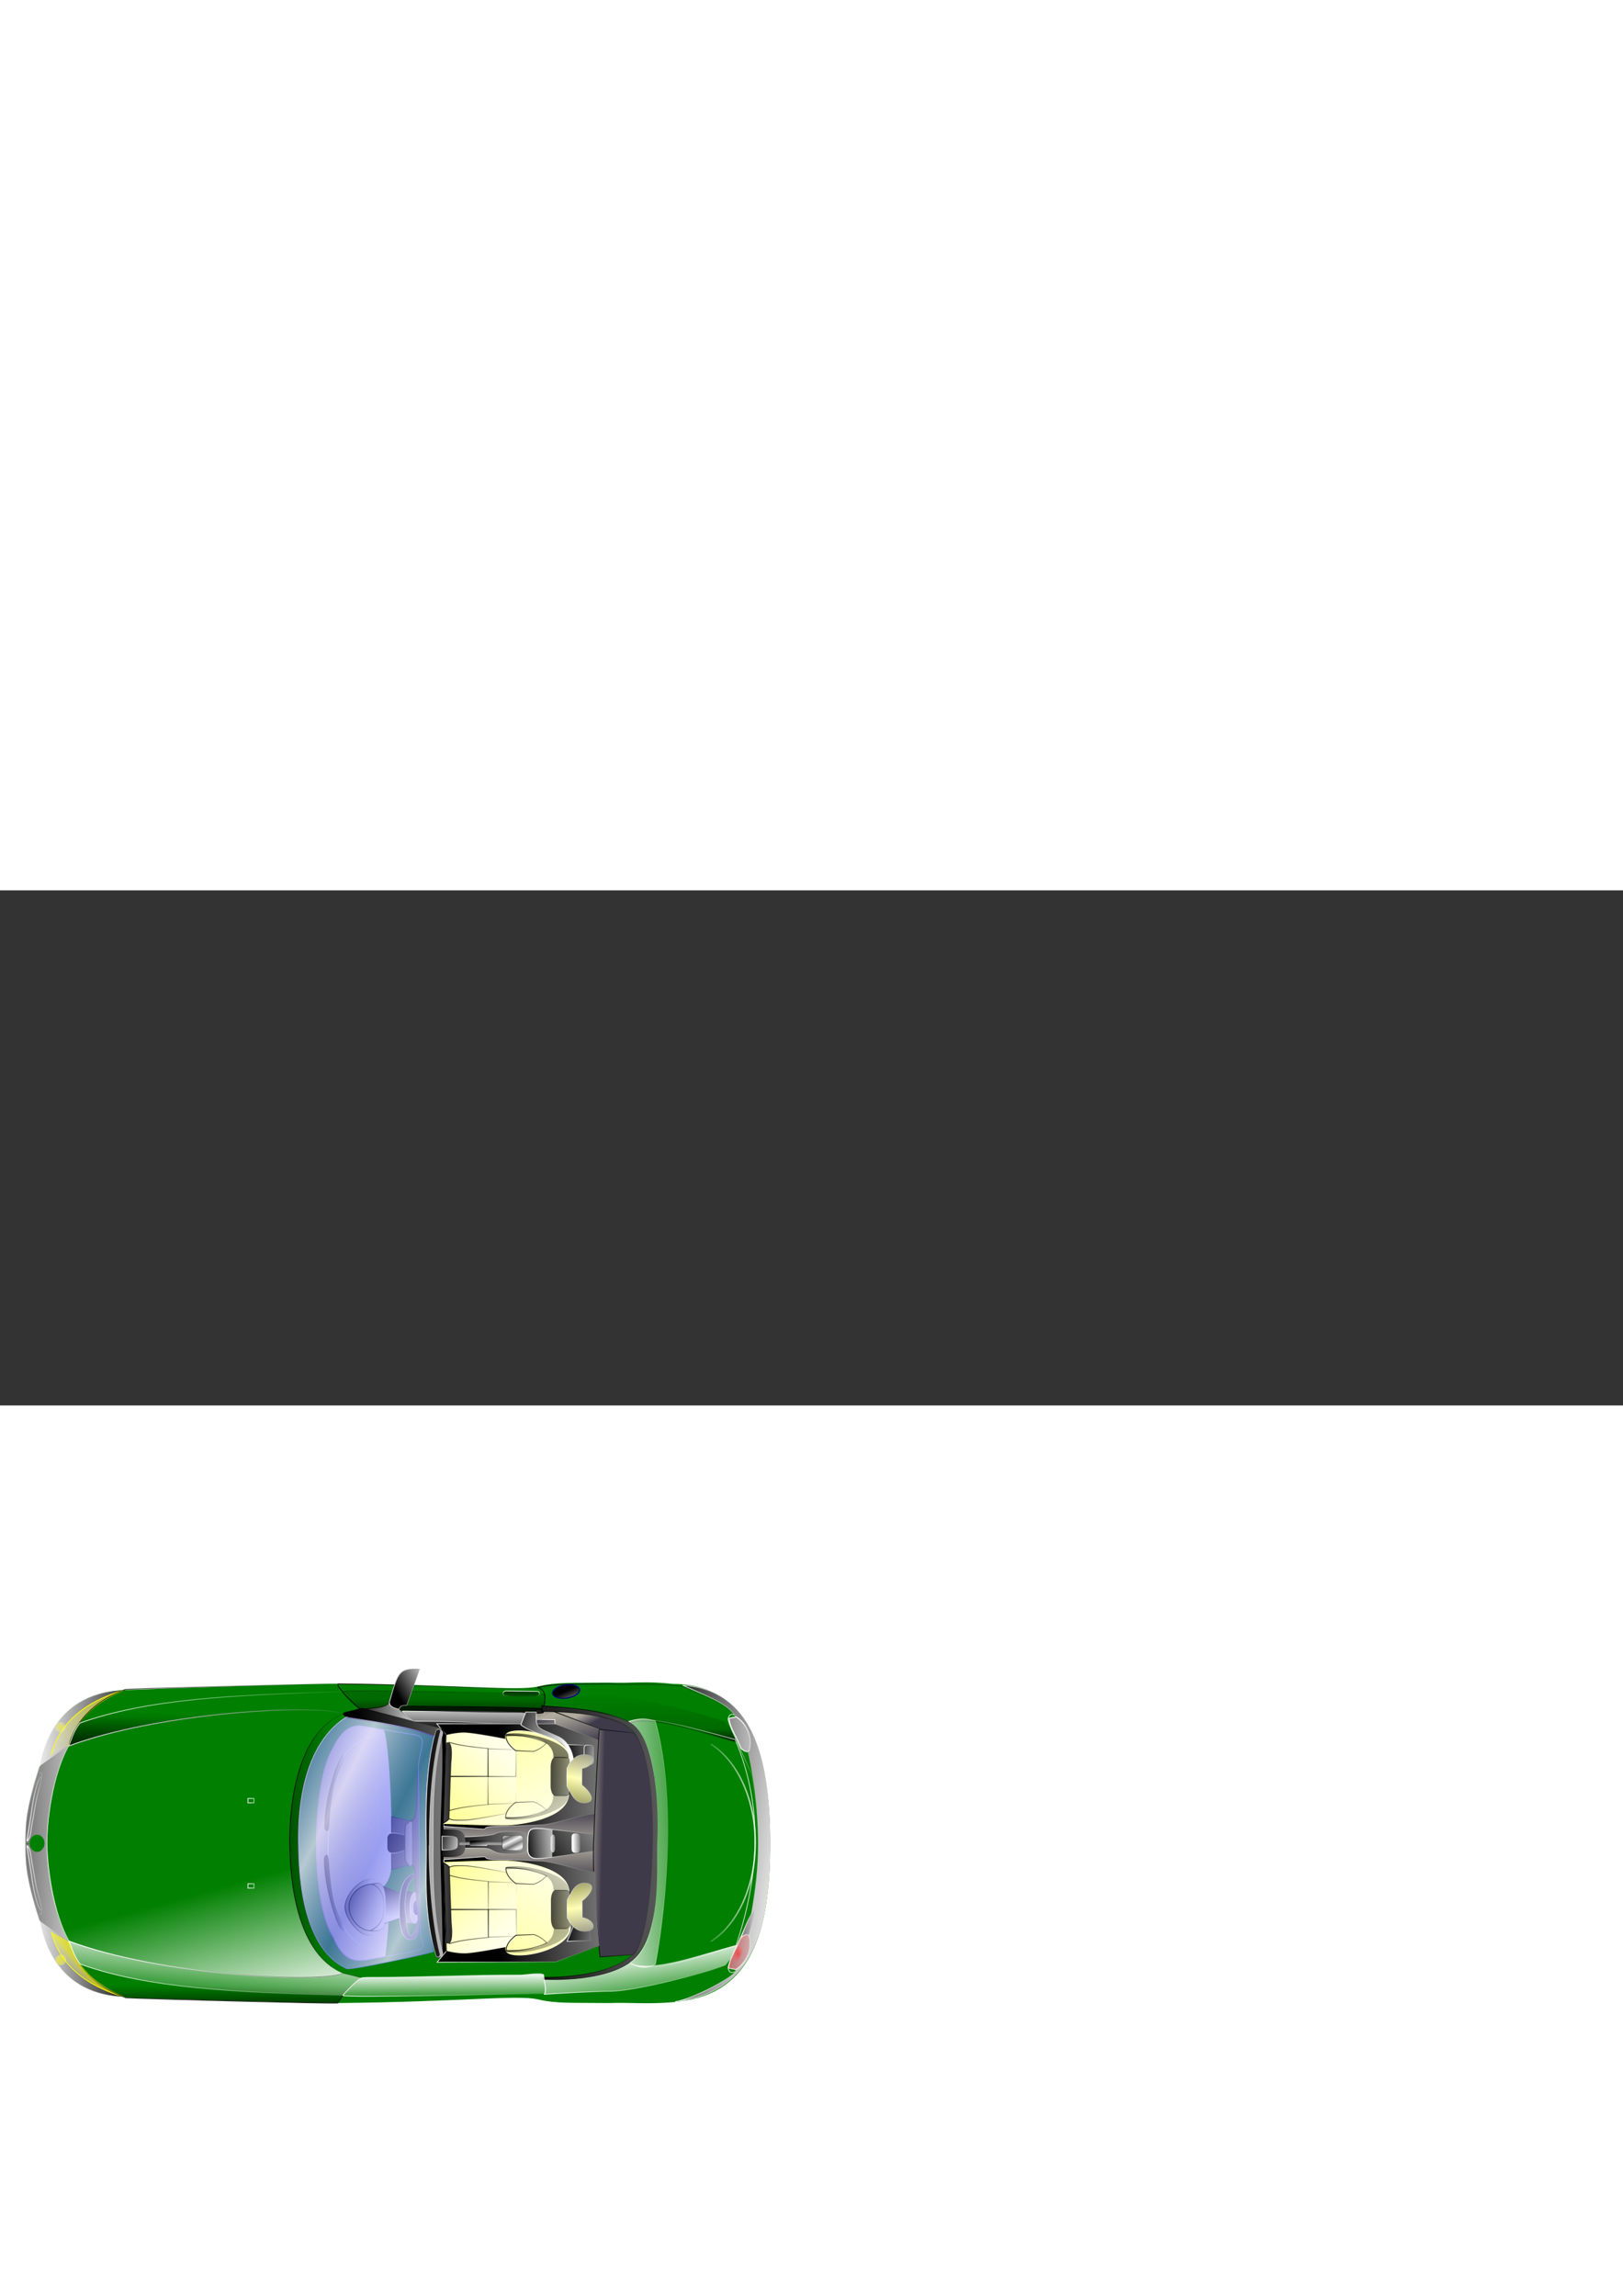 <?xml version="1.0"?><svg width="793.701" height="1122.52" viewBox="0 0 1500.13 476" xmlns="http://www.w3.org/2000/svg" xmlns:xlink="http://www.w3.org/1999/xlink">
 <rect x="0" y="0" width="1500.13" height="476" fill="#333333" stroke="none"/>
 <title>green_car_top</title>
 <defs>
  <linearGradient id="linearGradient3258">
   <stop stop-color="#3f3a4a" offset="0" id="stop3259"/>
   <stop stop-color="#afaa9d" offset="1" id="stop3260"/>
  </linearGradient>
  <linearGradient id="linearGradient3225">
   <stop stop-color="#000000" stop-opacity="0.38" offset="0" id="stop3226"/>
   <stop stop-color="#000000" stop-opacity="0" offset="1" id="stop3227"/>
  </linearGradient>
  <linearGradient id="linearGradient3178">
   <stop stop-color="#ffff97" offset="0" id="stop3179"/>
   <stop stop-color="#ffffe7" offset="1" id="stop3180"/>
  </linearGradient>
  <linearGradient id="linearGradient3109">
   <stop stop-color="#dddaff" stop-opacity="0.82" offset="0" id="stop3110"/>
   <stop stop-color="#6a72ff" stop-opacity="0.584" offset="1" id="stop3111"/>
  </linearGradient>
  <linearGradient id="linearGradient3061">
   <stop stop-color="#ffff00" stop-opacity="0.58" offset="0" id="stop3062"/>
   <stop stop-color="#ffffff" stop-opacity="0" offset="1" id="stop3063"/>
  </linearGradient>
  <linearGradient id="linearGradient3042">
   <stop stop-color="#000000" stop-opacity="0.902" offset="0" id="stop3043"/>
   <stop stop-color="#000000" stop-opacity="0" offset="1" id="stop3044"/>
  </linearGradient>
  <linearGradient id="linearGradient3034">
   <stop stop-color="#ff0000" stop-opacity="0.58" offset="0" id="stop3035"/>
   <stop stop-color="#ffffff" stop-opacity="0" offset="1" id="stop3036"/>
  </linearGradient>
  <linearGradient id="linearGradient3012">
   <stop stop-color="#ffffff" stop-opacity="0.902" offset="0" id="stop3013"/>
   <stop stop-color="#ffffff" stop-opacity="0" offset="1" id="stop3014"/>
  </linearGradient>
  <linearGradient id="linearGradient650">
   <stop stop-color="#000" offset="0" id="stop651"/>
   <stop stop-color="#fff" offset="1" id="stop652"/>
  </linearGradient>
  <linearGradient y2="1.086" y1="0.286" xlink:href="#linearGradient3012" x2="0.833" x1="0.368" id="linearGradient653"/>
  <linearGradient y2="1.125" y1="0.156" xlink:href="#linearGradient3012" x2="0.539" x1="0.502" id="linearGradient3011"/>
  <linearGradient y2="1.08" y1="0.14" xlink:href="#linearGradient3012" x2="0.327" x1="0.799" id="linearGradient3031"/>
  <linearGradient y2="0.531" y1="0.125" xlink:href="#linearGradient650" x2="1.897" x1="-1.621" id="linearGradient3032"/>
  <linearGradient y2="0.633" y1="0.531" xlink:href="#linearGradient3061" x2="0.266" x1="0.406" id="linearGradient3033"/>
  <radialGradient xlink:href="#linearGradient3061" r="2.103" id="radialGradient3037" gradientTransform="translate(-9.396047e-8,-1.789761e-6)" fy="0.492" fx="0.488" cy="0.492" cx="0.488"/>
  <linearGradient y2="0" y1="0" xlink:href="#linearGradient3012" x2="1" x1="0" id="linearGradient3038"/>
  <linearGradient y2="-1.07" y1="-1.07" xlink:href="#linearGradient3012" x2="1" x1="0" id="linearGradient3039"/>
  <linearGradient y2="0.422" y1="0.406" xlink:href="#linearGradient650" x2="-0.14" x1="1.161" id="linearGradient3040"/>
  <linearGradient y2="0.707" y1="1.207" xlink:href="#linearGradient3042" x2="0.509" x1="0.513" id="linearGradient3041"/>
  <linearGradient y2="0.5" y1="1.45" xlink:href="#linearGradient3042" x2="0.494" x1="0.502" id="linearGradient3045"/>
  <linearGradient y2="0.8" y1="1.1" xlink:href="#linearGradient3042" x2="0.494" x1="0.513" id="linearGradient3046"/>
  <linearGradient y2="1.386" y1="-0.727" xlink:href="#linearGradient3042" x2="0.45" x1="0.45" id="linearGradient3047"/>
  <linearGradient y2="-2.799" y1="-2.629" xlink:href="#linearGradient650" x2="2.117" x1="-2.931" id="linearGradient3053"/>
  <linearGradient y2="0.416" y1="0.234" xlink:href="#linearGradient650" x2="1.527" x1="-1.18" id="linearGradient3054" gradientTransform="matrix(1.108,0,0,0.902,1.024808e-6,1.860413e-7)"/>
  <linearGradient y2="-0" y1="-0" xlink:href="#linearGradient3225" x2="1" x1="0" id="linearGradient3055"/>
  <linearGradient y2="0.874" y1="0.874" xlink:href="#linearGradient3225" x2="0.008" x1="-0.688" id="linearGradient3056" gradientTransform="scale(1.508,0.663)"/>
  <radialGradient xlink:href="#linearGradient3034" r="1.139" id="radialGradient3058" gradientTransform="translate(2.835767e-6,-4.226706e-8)" fy="0.498" fx="0.507" cy="0.498" cx="0.507"/>
  <radialGradient xlink:href="#linearGradient3034" r="0.859" id="radialGradient3059" gradientTransform="translate(1.025566e-6,-7.449034e-8)" fy="0.508" fx="0.499" cy="0.508" cx="0.499"/>
  <linearGradient y2="0.75" y1="0.039" xlink:href="#linearGradient650" x2="1.156" x1="-0.267" id="linearGradient3060"/>
  <linearGradient y2="0" y1="0" xlink:href="#linearGradient3012" x2="1" x1="0" id="linearGradient3064"/>
  <linearGradient y2="0.414" y1="0.328" xlink:href="#linearGradient650" x2="1.256" x1="-1.884" id="linearGradient3065"/>
  <linearGradient y2="0.445" y1="0.367" xlink:href="#linearGradient650" x2="18.108" x1="-7.685" id="linearGradient3066"/>
  <linearGradient y2="0.164" y1="0.074" xlink:href="#linearGradient650" x2="23.248" x1="-6.534" id="linearGradient3067" gradientTransform="scale(0.364,2.744)"/>
  <linearGradient y2="0" y1="0" xlink:href="#linearGradient3012" x2="1" x1="0" id="linearGradient3068"/>
  <linearGradient y2="0" y1="1.155" xlink:href="#linearGradient3042" x2="0.673" x1="0.684" id="linearGradient3069"/>
  <linearGradient y2="-0" y1="-0" xlink:href="#linearGradient3012" x2="1" x1="0" id="linearGradient3070"/>
  <linearGradient y2="0" y1="0" xlink:href="#linearGradient3042" x2="1" x1="0" id="linearGradient3071"/>
  <linearGradient y2="0" y1="0" xlink:href="#linearGradient3012" x2="1" x1="0" id="linearGradient3072"/>
  <linearGradient y2="0" y1="0" xlink:href="#linearGradient3042" x2="1" x1="0" id="linearGradient3073"/>
  <linearGradient y2="0" y1="0" xlink:href="#linearGradient3042" x2="1" x1="0" id="linearGradient3074"/>
  <linearGradient y2="1.322" y1="1.322" xlink:href="#linearGradient3042" x2="0.976" x1="-0.024" id="linearGradient3075" gradientTransform="scale(1,1)"/>
  <linearGradient y2="0" y1="0" xlink:href="#linearGradient3042" x2="1" x1="0" id="linearGradient3076"/>
  <linearGradient y2="1.322" y1="1.322" xlink:href="#linearGradient3042" x2="0.976" x1="-0.024" id="linearGradient3077" gradientTransform="scale(1,1)"/>
  <linearGradient y2="0" y1="0" xlink:href="#linearGradient3012" x2="1" x1="0" id="linearGradient3078"/>
  <linearGradient y2="0" y1="0" xlink:href="#linearGradient3042" x2="1" x1="0" id="linearGradient3079"/>
  <linearGradient y2="0.453" y1="0.445" xlink:href="#linearGradient650" x2="2.714" x1="-2.381" id="linearGradient3080"/>
  <linearGradient y2="0" y1="0" xlink:href="#linearGradient3042" x2="1" x1="0" id="linearGradient3081"/>
  <linearGradient y2="0.242" y1="0.18" xlink:href="#linearGradient3042" x2="0.896" x1="-0.851" id="linearGradient3082"/>
  <linearGradient y2="0" y1="0" xlink:href="#linearGradient3042" x2="1" x1="0" id="linearGradient3083"/>
  <linearGradient y2="0.867" y1="0.039" xlink:href="#linearGradient650" x2="-0.112" x1="-0.169" id="linearGradient3084"/>
  <linearGradient y2="1.189" y1="0.069" xlink:href="#linearGradient650" x2="0.667" x1="-1.634" id="linearGradient3085" gradientTransform="scale(1.463,0.683)"/>
  <linearGradient y2="0.781" y1="0.028" xlink:href="#linearGradient650" x2="1.082" x1="-0.464" id="linearGradient3086" gradientTransform="scale(0.963,1.039)"/>
  <linearGradient y2="0" y1="0" xlink:href="#linearGradient3042" x2="1" x1="0" id="linearGradient3087"/>
  <linearGradient y2="-0.012" y1="-0.012" xlink:href="#linearGradient3042" x2="1.6" x1="0.928" id="linearGradient3088" gradientTransform="scale(0.658,1.519)"/>
  <linearGradient y2="0" y1="0" xlink:href="#linearGradient3042" x2="1" x1="0" id="linearGradient3089"/>
  <linearGradient y2="0.438" y1="0.438" xlink:href="#linearGradient3042" x2="0.69" x1="-1.103" id="linearGradient3090"/>
  <linearGradient y2="0" y1="0" xlink:href="#linearGradient3042" x2="1" x1="0" id="linearGradient3091"/>
  <linearGradient y2="1.008" y1="0.344" xlink:href="#linearGradient650" x2="2.385" x1="-0.179" id="linearGradient3092"/>
  <linearGradient y2="0" y1="0" xlink:href="#linearGradient3012" x2="1" x1="0" id="linearGradient3093"/>
  <linearGradient y2="0.906" y1="0.055" xlink:href="#linearGradient650" x2="0.795" x1="-1.769" id="linearGradient3094"/>
  <linearGradient y2="0" y1="0" xlink:href="#linearGradient3012" x2="1" x1="0" id="linearGradient3095"/>
  <linearGradient y2="1.578" y1="0.07" xlink:href="#linearGradient650" x2="-0.126" x1="-0.311" id="linearGradient3096"/>
  <linearGradient y2="0" y1="0" xlink:href="#linearGradient3042" x2="1" x1="0" id="linearGradient3097"/>
  <linearGradient y2="0" y1="0" xlink:href="#linearGradient3012" x2="1" x1="0" id="linearGradient3098"/>
  <linearGradient y2="0" y1="0" xlink:href="#linearGradient3012" x2="1" x1="0" id="linearGradient3099"/>
  <linearGradient y2="-0.133" y1="0.633" xlink:href="#linearGradient650" x2="1.33" x1="0.299" id="linearGradient3100"/>
  <linearGradient y2="0" y1="0" xlink:href="#linearGradient3012" x2="1" x1="0" id="linearGradient3101"/>
  <linearGradient y2="0.352" y1="0.438" xlink:href="#linearGradient650" x2="1.098" x1="-0.175" id="linearGradient3102"/>
  <linearGradient y2="0" y1="0" xlink:href="#linearGradient3042" x2="1" x1="0" id="linearGradient3103"/>
  <linearGradient y2="0.977" y1="-0" xlink:href="#linearGradient3012" x2="0.52" x1="0.513" id="linearGradient3104"/>
  <linearGradient y2="0" y1="0" xlink:href="#linearGradient3042" x2="1" x1="0" id="linearGradient3105"/>
  <linearGradient y2="0" y1="0" xlink:href="#linearGradient3042" x2="1" x1="-0" id="linearGradient3106"/>
  <linearGradient y2="0.955" y1="0.013" xlink:href="#linearGradient3109" x2="1.027" x1="0.151" id="linearGradient3108"/>
  <linearGradient y2="-3.333" y1="1.583" xlink:href="#linearGradient3042" x2="0.513" x1="0.517" id="linearGradient3112"/>
  <linearGradient y2="1.083" y1="0.25" xlink:href="#linearGradient3042" x2="0.543" x1="0.539" id="linearGradient3113"/>
  <linearGradient y2="0" y1="0" xlink:href="#linearGradient3012" x2="1" x1="0" id="linearGradient3125"/>
  <linearGradient y2="0.484" y1="0.914" xlink:href="#linearGradient3012" x2="1.168" x1="1.294" id="linearGradient3126"/>
  <linearGradient y2="0" y1="0" xlink:href="#linearGradient3012" x2="1" x1="0" id="linearGradient3127"/>
  <linearGradient y2="0.44" y1="1.76" xlink:href="#linearGradient3042" x2="0.647" x1="0.442" id="linearGradient3128"/>
  <linearGradient y2="0.586" y1="1.5" xlink:href="#linearGradient3042" x2="0.636" x1="0.532" id="linearGradient3130"/>
  <linearGradient y2="0" y1="0" xlink:href="#linearGradient3042" x2="1" x1="0" id="linearGradient3131"/>
  <linearGradient y2="0" y1="0" xlink:href="#linearGradient3012" x2="1" x1="0" id="linearGradient3132"/>
  <linearGradient y2="0.688" y1="0.711" xlink:href="#linearGradient650" x2="-0.105" x1="1.35" id="linearGradient3133"/>
  <linearGradient y2="1.336" y1="0.07" xlink:href="#linearGradient3061" x2="-0.427" x1="0.937" id="linearGradient3134"/>
  <radialGradient xlink:href="#linearGradient3061" r="0.9" id="radialGradient3135" fy="0.484" fx="0.504" cy="0.484" cx="0.504"/>
  <linearGradient y2="0.935" y1="0.039" xlink:href="#linearGradient3109" x2="0.929" x1="0.106" id="linearGradient3136"/>
  <linearGradient y2="0.414" y1="0.172" xlink:href="#linearGradient3109" x2="0.69" x1="0.437" spreadMethod="reflect" id="linearGradient3137"/>
  <linearGradient y2="-12.737" y1="-12.737" xlink:href="#linearGradient3012" x2="2.819" x1="0.273" id="linearGradient3138" gradientTransform="translate(-5.558941e-7,-2.589043e-6)"/>
  <linearGradient y2="6.802" y1="6.801" xlink:href="#linearGradient3012" x2="2.818" x1="0.273" id="linearGradient3139" gradientTransform="matrix(1,0,0,1,7.204335e-8,1.235793e-6)"/>
  <linearGradient y2="-4.353" y1="-4.277" xlink:href="#linearGradient650" x2="2.959" x1="0.247" id="linearGradient3140"/>
  <linearGradient y2="1.536" y1="0.454" xlink:href="#linearGradient650" x2="1.352" x1="0.509" id="linearGradient3141" gradientTransform="matrix(1,3.195287e-6,-1.537983e-6,1,5.093295e-7,-6.722576e-7)"/>
  <linearGradient y2="4.436" y1="4.512" xlink:href="#linearGradient650" x2="2.951" x1="0.238" id="linearGradient3142" gradientTransform="scale(1,1)"/>
  <linearGradient y2="0" y1="0" xlink:href="#linearGradient3042" x2="1" x1="0" id="linearGradient3143"/>
  <linearGradient y2="-8.789" y1="-8.789" xlink:href="#linearGradient3042" x2="1.009" x1="0.009" id="linearGradient3144" gradientTransform="scale(1,1)"/>
  <linearGradient y2="0.398" y1="0.398" xlink:href="#linearGradient650" x2="4.091" x1="-7.091" id="linearGradient3145"/>
  <linearGradient y2="0" y1="0" xlink:href="#linearGradient3012" x2="1" x1="0" id="linearGradient3146"/>
  <linearGradient y2="0.32" y1="0.312" xlink:href="#linearGradient650" x2="12.889" x1="-0.667" id="linearGradient3147"/>
  <linearGradient y2="0" y1="0" xlink:href="#linearGradient3012" x2="1" x1="0" id="linearGradient3148"/>
  <linearGradient y2="-1.933" y1="1.1" xlink:href="#linearGradient3012" x2="0.543" x1="0.528" id="linearGradient3172"/>
  <linearGradient y2="-1.4" y1="0.833" xlink:href="#linearGradient650" x2="0.524" x1="0.513" id="linearGradient3173"/>
  <linearGradient y2="-0.594" y1="1.844" xlink:href="#linearGradient650" x2="0.569" x1="0.487" id="linearGradient3174"/>
  <linearGradient y2="0" y1="0" xlink:href="#linearGradient3012" x2="1" x1="0" id="linearGradient3175"/>
  <linearGradient y2="0" y1="0" xlink:href="#linearGradient3012" x2="1" x1="0" id="linearGradient3176"/>
  <linearGradient y2="0.172" y1="0.953" xlink:href="#linearGradient3178" x2="0.724" x1="0.076" id="linearGradient3177"/>
  <linearGradient y2="0.376" y1="2.132" xlink:href="#linearGradient3042" x2="0.922" x1="-1.213" id="linearGradient3206"/>
  <linearGradient y2="-0.485" y1="0.868" xlink:href="#linearGradient3042" x2="1.765" x1="0.121" id="linearGradient3207" gradientTransform="scale(0.942,1.062)"/>
  <linearGradient y2="0.467" y1="1.82" xlink:href="#linearGradient3042" x2="1.765" x1="0.121" id="linearGradient3208" gradientTransform="scale(0.942,1.062)"/>
  <linearGradient y2="-0.621" y1="1.135" xlink:href="#linearGradient3042" x2="0.922" x1="-1.213" id="linearGradient3209"/>
  <linearGradient y2="0" y1="0" xlink:href="#linearGradient3042" x2="1" x1="-0" id="linearGradient3210"/>
  <linearGradient y2="0.344" y1="0.414" xlink:href="#linearGradient650" x2="-4.267" x1="1.667" id="linearGradient3211"/>
  <linearGradient y2="0" y1="0" xlink:href="#linearGradient3042" x2="1" x1="0" id="linearGradient3212"/>
  <linearGradient xlink:href="#linearGradient3178" id="linearGradient3213"/>
  <linearGradient y2="0.922" y1="0.078" xlink:href="#linearGradient3178" x2="0.867" x1="0.081" id="linearGradient3214"/>
  <linearGradient y2="-0.202" y1="1.473" xlink:href="#linearGradient3042" x2="0.675" x1="-2.357" id="linearGradient3215"/>
  <linearGradient y2="-0.053" y1="1.738" xlink:href="#linearGradient3042" x2="3.156" x1="-0.087" id="linearGradient3216" gradientTransform="scale(0.456,-2.192)"/>
  <linearGradient y2="-1.439" y1="0.352" xlink:href="#linearGradient3042" x2="3.142" x1="-0.101" id="linearGradient3217" gradientTransform="scale(0.456,2.192)"/>
  <linearGradient y2="-0.679" y1="-2.386" xlink:href="#linearGradient3042" x2="2.378" x1="-0.856" id="linearGradient3218"/>
  <linearGradient y2="0.788" y1="-0.919" xlink:href="#linearGradient3042" x2="2.374" x1="-0.86" id="linearGradient3219" gradientTransform="scale(1,-1)"/>
  <linearGradient y2="0.672" y1="0.578" xlink:href="#linearGradient3042" x2="2.343" x1="-0.597" id="linearGradient3220"/>
  <linearGradient y2="0" y1="0" xlink:href="#linearGradient3012" x2="1" x1="0" id="linearGradient3221"/>
  <linearGradient y2="0.008" y1="0.969" xlink:href="#linearGradient3178" x2="0.93" x1="0.085" id="linearGradient3222"/>
  <linearGradient y2="0.425" y1="0.963" xlink:href="#linearGradient3225" x2="-0.32" x1="-0.373" spreadMethod="reflect" id="linearGradient3224"/>
  <linearGradient y2="-0.039" y1="0.984" xlink:href="#linearGradient650" x2="2.104" x1="-0.881" id="linearGradient3228"/>
  <linearGradient y2="0" y1="0" xlink:href="#linearGradient3012" x2="1" x1="0" id="linearGradient3229"/>
  <linearGradient y2="0" y1="0" xlink:href="#linearGradient3012" x2="1" x1="0" id="linearGradient3230"/>
  <linearGradient y2="0.57" y1="0.773" xlink:href="#linearGradient650" x2="2.407" x1="-0.124" id="linearGradient3231"/>
  <linearGradient y2="0.742" y1="0.281" xlink:href="#linearGradient650" x2="0.867" x1="-0.333" id="linearGradient3232"/>
  <linearGradient y2="0" y1="0" xlink:href="#linearGradient3012" x2="1" x1="0" id="linearGradient3233"/>
  <linearGradient y2="0" y1="0" xlink:href="#linearGradient3012" x2="1" x1="0" id="linearGradient3234"/>
  <linearGradient y2="0.453" y1="0.406" xlink:href="#linearGradient650" x2="1.772" x1="0.371" id="linearGradient3235"/>
  <linearGradient y2="0" y1="0" xlink:href="#linearGradient3012" x2="1" x1="0" id="linearGradient3236"/>
  <linearGradient y2="0.234" y1="0.969" xlink:href="#linearGradient3012" x2="1.524" x1="-0.381" id="linearGradient3237"/>
  <linearGradient y2="0.189" y1="0.861" xlink:href="#linearGradient650" x2="2.13" x1="0.03" id="linearGradient3238"/>
  <linearGradient y2="0.516" y1="0.547" xlink:href="#linearGradient3012" x2="-0.093" x1="1.439" id="linearGradient3239"/>
  <linearGradient y2="0.477" y1="0.453" xlink:href="#linearGradient650" x2="-0.065" x1="2.161" id="linearGradient3240" gradientTransform="translate(-3.766054e-6,-1.912122e-7)"/>
  <linearGradient y2="0.555" y1="0.523" xlink:href="#linearGradient650" x2="0.14" x1="1.789" id="linearGradient3241" gradientTransform="translate(-1.738222e-6,2.54332e-7)"/>
  <linearGradient y2="0" y1="0" xlink:href="#linearGradient3012" x2="1" x1="-0" id="linearGradient3242"/>
  <linearGradient y2="0" y1="0" xlink:href="#linearGradient3012" x2="1" x1="0" id="linearGradient3243"/>
  <linearGradient y2="0" y1="0" xlink:href="#linearGradient3012" x2="1" x1="0" id="linearGradient3244"/>
  <linearGradient y2="0.039" y1="-0.013" xlink:href="#linearGradient650" x2="1.762" x1="0.03" id="linearGradient3245"/>
  <linearGradient y2="0.603" y1="0.366" xlink:href="#linearGradient3012" x2="0.645" x1="0.481" spreadMethod="reflect" id="linearGradient3246" gradientTransform="scale(1,1)"/>
  <linearGradient xlink:href="#linearGradient3225" id="linearGradient3247"/>
  <linearGradient y2="1.179" y1="0.072" xlink:href="#linearGradient650" x2="1.011" x1="0.376" id="linearGradient3248" gradientTransform="translate(9.473836e-7,1.87123e-6)"/>
  <linearGradient y2="2.111" y1="-1.722" xlink:href="#linearGradient650" x2="0.706" x1="0.286" id="linearGradient3249" gradientTransform="translate(-1.036718e-7,2.778963e-6)"/>
  <linearGradient y2="0.43" y1="0.055" xlink:href="#linearGradient650" x2="1.483" x1="-0.326" id="linearGradient3250" gradientTransform="scale(1,1)"/>
  <linearGradient y2="0" y1="0" xlink:href="#linearGradient3012" x2="1" x1="0" id="linearGradient3251"/>
  <linearGradient y2="0" y1="0" xlink:href="#linearGradient3042" x2="1" x1="0" id="linearGradient3252"/>
  <linearGradient y2="0.516" y1="0.398" xlink:href="#linearGradient650" x2="3.044" x1="-0.248" id="linearGradient3253"/>
  <linearGradient xlink:href="#linearGradient3225" id="linearGradient3254"/>
  <linearGradient y2="0.492" y1="0.523" xlink:href="#linearGradient650" x2="12.143" x1="-8.571" id="linearGradient3255" gradientTransform="translate(-1.296411e-6,-2.1731e-8)"/>
  <linearGradient y2="0.488" y1="0.008" xlink:href="#linearGradient3258" x2="0.532" x1="0.528" spreadMethod="reflect" id="linearGradient3257"/>
  <linearGradient y2="0.414" y1="0.438" xlink:href="#linearGradient3258" x2="-0.086" x1="0.171" id="linearGradient3261"/>
  <linearGradient y2="0" y1="0" xlink:href="#linearGradient3042" x2="1" x1="0" id="linearGradient3262"/>
  <linearGradient y2="0.266" y1="0.391" xlink:href="#linearGradient650" x2="3.6" x1="-0.4" id="linearGradient3263"/>
  <linearGradient y2="0" y1="0" xlink:href="#linearGradient3042" x2="1" x1="0" id="linearGradient3264"/>
  <linearGradient y2="0.459" y1="0.581" xlink:href="#linearGradient3258" x2="0.249" x1="0.502" id="linearGradient3265"/>
  <linearGradient y2="0" y1="0" xlink:href="#linearGradient3042" x2="1" x1="0" id="linearGradient3266"/>
  <linearGradient y2="0.078" y1="0.922" xlink:href="#linearGradient3258" x2="0.506" x1="1.021" id="linearGradient3267"/>
  <linearGradient y2="0" y1="0" xlink:href="#linearGradient3042" x2="1" x1="0" id="linearGradient3268"/>
  <linearGradient y2="0.23" y1="-0.99" xlink:href="#linearGradient3258" x2="0.945" x1="0.04" id="linearGradient3269"/>
  <linearGradient y2="1.192" y1="0.06" xlink:href="#linearGradient3258" x2="0.894" x1="0.054" id="linearGradient3270" gradientTransform="scale(1.029,0.972)"/>
  <linearGradient y2="0.186" y1="-0.947" xlink:href="#linearGradient3012" x2="0.375" x1="1.148" id="linearGradient3271"/>
  <linearGradient y2="1.152" y1="0.099" xlink:href="#linearGradient3012" x2="0.365" x1="1.083" id="linearGradient3272" gradientTransform="scale(1.029,0.972)"/>
  <linearGradient y2="0" y1="0" xlink:href="#linearGradient3012" x2="1" x1="0" id="linearGradient3316" gradientTransform="translate(1.024808e-6,1.860413e-7)"/>
  <linearGradient y2="-0.629" y1="-0.629" xlink:href="#linearGradient3012" x2="1.345" x1="0.633" id="linearGradient3317" gradientTransform="scale(0.902,1.108)"/>
  <linearGradient y2="0" y1="0" xlink:href="#linearGradient3012" x2="1" x1="-0" id="linearGradient3318"/>
  <linearGradient y2="0.403" y1="0.422" xlink:href="#linearGradient3012" x2="-0.025" x1="0.975" id="linearGradient3319"/>
  <linearGradient y2="0.953" y1="0.133" xlink:href="#linearGradient3034" x2="1.962" x1="-0.405" id="linearGradient3322" gradientTransform="translate(-1.505278e-6,3.095062e-7)"/>
  <linearGradient y2="0.474" y1="0.474" xlink:href="#linearGradient3012" x2="-0.343" x1="1.229" id="linearGradient3323"/>
  <linearGradient y2="-1.255" y1="2.253" xlink:href="#linearGradient3225" x2="0.937" x1="0.966" id="linearGradient3458"/>
  <linearGradient y2="0" y1="2.443" xlink:href="#linearGradient3225" x2="-0.035" x1="-0.015" id="linearGradient3459" gradientTransform="scale(1.508,0.663)"/>
  <linearGradient y2="0.575" y1="0.037" xlink:href="#linearGradient3225" x2="-0.32" x1="-0.373" spreadMethod="reflect" id="svg_1"/>
  <linearGradient y2="0.656" y1="0.586" xlink:href="#linearGradient650" x2="-4.267" x1="1.667" id="svg_2"/>
  <linearGradient y2="1" y1="1" xlink:href="#linearGradient3042" x2="1" x1="-0" id="svg_3"/>
  <linearGradient y2="0.992" y1="0.031" xlink:href="#linearGradient3178" x2="0.93" x1="0.085" id="svg_4"/>
  <linearGradient y2="1" y1="1" xlink:href="#linearGradient3012" x2="1" x1="0" id="svg_5"/>
  <linearGradient y2="1.679" y1="3.386" xlink:href="#linearGradient3042" x2="2.378" x1="-0.856" id="svg_6"/>
  <linearGradient y2="1.053" y1="-0.738" xlink:href="#linearGradient3042" x2="3.156" x1="-0.087" id="svg_7" gradientTransform="scale(0.456,-2.192)"/>
  <linearGradient y2="0.212" y1="1.919" xlink:href="#linearGradient3042" x2="2.374" x1="-0.86" id="svg_8" gradientTransform="scale(1,-1)"/>
  <linearGradient y2="0.43" y1="0.227" xlink:href="#linearGradient650" x2="2.407" x1="-0.124" id="svg_9"/>
  <linearGradient y2="1" y1="1" xlink:href="#linearGradient3012" x2="1" x1="0" id="svg_10"/>
  <linearGradient y2="2.439" y1="0.648" xlink:href="#linearGradient3042" x2="3.142" x1="-0.101" id="svg_11" gradientTransform="scale(0.456,2.192)"/>
  <linearGradient y2="1.621" y1="-0.135" xlink:href="#linearGradient3042" x2="0.922" x1="-1.213" id="svg_12"/>
  <linearGradient y2="1.485" y1="0.132" xlink:href="#linearGradient3042" x2="1.765" x1="0.121" id="svg_13" gradientTransform="scale(0.942,1.062)"/>
  <linearGradient y2="0.624" y1="-1.132" xlink:href="#linearGradient3042" x2="0.922" x1="-1.213" id="svg_14"/>
  <linearGradient y2="0.533" y1="-0.82" xlink:href="#linearGradient3042" x2="1.765" x1="0.121" id="svg_15" gradientTransform="scale(0.942,1.062)"/>
  <linearGradient y2="0.328" y1="0.422" xlink:href="#linearGradient3042" x2="2.343" x1="-0.597" id="svg_16"/>
  <linearGradient y2="1.202" y1="-0.473" xlink:href="#linearGradient3042" x2="0.675" x1="-2.357" id="svg_17"/>
  <linearGradient y2="0.828" y1="0.047" xlink:href="#linearGradient3178" x2="0.724" x1="0.076" id="svg_18"/>
  <linearGradient y2="1" y1="1" xlink:href="#linearGradient3042" x2="1" x1="0" id="svg_19"/>
  <linearGradient y2="0.078" y1="0.922" xlink:href="#linearGradient3178" x2="0.867" x1="0.081" id="svg_20"/>
  <linearGradient y2="1" y1="1" xlink:href="#linearGradient3178" id="svg_21"/>
  <linearGradient y2="0.547" y1="0.594" xlink:href="#linearGradient650" x2="1.772" x1="0.371" id="svg_22"/>
  <linearGradient y2="1" y1="1" xlink:href="#linearGradient3012" x2="1" x1="0" id="svg_23"/>
  <radialGradient y2="1" y1="1" xlink:href="#linearGradient3061" r="0.9" id="svg_24" fy="0.484" fx="0.504" cy="0.484" cx="0.504"/>
  <linearGradient y2="0.575" y1="0.037" xlink:href="#linearGradient3225" x2="-0.32" x1="-0.373" spreadMethod="reflect" id="svg_25"/>
  <linearGradient y2="0.656" y1="0.586" xlink:href="#linearGradient650" x2="-4.267" x1="1.667" id="svg_26"/>
  <linearGradient y2="1" y1="1" xlink:href="#linearGradient3042" x2="1" x1="-0" id="svg_27"/>
  <linearGradient y2="0.992" y1="0.031" xlink:href="#linearGradient3178" x2="0.93" x1="0.085" id="svg_28"/>
  <linearGradient y2="1" y1="1" xlink:href="#linearGradient3012" x2="1" x1="0" id="svg_29"/>
  <linearGradient y2="1.679" y1="3.386" xlink:href="#linearGradient3042" x2="2.378" x1="-0.856" id="svg_30"/>
  <linearGradient y2="1.053" y1="-0.738" xlink:href="#linearGradient3042" x2="3.156" x1="-0.087" id="svg_31" gradientTransform="scale(0.456,-2.192)"/>
  <linearGradient y2="0.212" y1="1.919" xlink:href="#linearGradient3042" x2="2.374" x1="-0.86" id="svg_32" gradientTransform="scale(1,-1)"/>
  <linearGradient y2="0.43" y1="0.227" xlink:href="#linearGradient650" x2="2.407" x1="-0.124" id="svg_33"/>
  <linearGradient y2="1" y1="1" xlink:href="#linearGradient3012" x2="1" x1="0" id="svg_34"/>
  <linearGradient y2="2.439" y1="0.648" xlink:href="#linearGradient3042" x2="3.142" x1="-0.101" id="svg_35" gradientTransform="scale(0.456,2.192)"/>
  <linearGradient y2="1.621" y1="-0.135" xlink:href="#linearGradient3042" x2="0.922" x1="-1.213" id="svg_36"/>
  <linearGradient y2="1.485" y1="0.132" xlink:href="#linearGradient3042" x2="1.765" x1="0.121" id="svg_37" gradientTransform="scale(0.942,1.062)"/>
  <linearGradient y2="0.624" y1="-1.132" xlink:href="#linearGradient3042" x2="0.922" x1="-1.213" id="svg_38"/>
  <linearGradient y2="0.533" y1="-0.82" xlink:href="#linearGradient3042" x2="1.765" x1="0.121" id="svg_39" gradientTransform="scale(0.942,1.062)"/>
  <linearGradient y2="0.328" y1="0.422" xlink:href="#linearGradient3042" x2="2.343" x1="-0.597" id="svg_40"/>
  <linearGradient y2="1.202" y1="-0.473" xlink:href="#linearGradient3042" x2="0.675" x1="-2.357" id="svg_41"/>
  <linearGradient y2="0.828" y1="0.047" xlink:href="#linearGradient3178" x2="0.724" x1="0.076" id="svg_42"/>
  <linearGradient y2="1" y1="1" xlink:href="#linearGradient3042" x2="1" x1="0" id="svg_43"/>
  <linearGradient y2="0.078" y1="0.922" xlink:href="#linearGradient3178" x2="0.867" x1="0.081" id="svg_44"/>
  <linearGradient y2="1" y1="1" xlink:href="#linearGradient3178" id="svg_45"/>
  <linearGradient y2="0.547" y1="0.594" xlink:href="#linearGradient650" x2="1.772" x1="0.371" id="svg_46"/>
  <linearGradient y2="1" y1="1" xlink:href="#linearGradient3012" x2="1" x1="0" id="svg_47"/>
  <radialGradient y2="1" y1="1" xlink:href="#linearGradient3061" r="0.9" id="svg_48" fy="0.484" fx="0.504" cy="0.484" cx="0.504"/>
  <linearGradient y2="0.575" y1="0.037" xlink:href="#linearGradient3225" x2="-0.32" x1="-0.373" spreadMethod="reflect" id="svg_49"/>
  <linearGradient y2="0.656" y1="0.586" xlink:href="#linearGradient650" x2="-4.267" x1="1.667" id="svg_50"/>
  <linearGradient y2="1" y1="1" xlink:href="#linearGradient3042" x2="1" x1="-0" id="svg_51"/>
  <linearGradient y2="0.992" y1="0.031" xlink:href="#linearGradient3178" x2="0.93" x1="0.085" id="svg_52"/>
  <linearGradient y2="1" y1="1" xlink:href="#linearGradient3012" x2="1" x1="0" id="svg_53"/>
  <linearGradient y2="1.679" y1="3.386" xlink:href="#linearGradient3042" x2="2.378" x1="-0.856" id="svg_54"/>
  <linearGradient y2="1.053" y1="-0.738" xlink:href="#linearGradient3042" x2="3.156" x1="-0.087" id="svg_55" gradientTransform="scale(0.456,-2.192)"/>
  <linearGradient y2="0.212" y1="1.919" xlink:href="#linearGradient3042" x2="2.374" x1="-0.86" id="svg_56" gradientTransform="scale(1,-1)"/>
  <linearGradient y2="0.43" y1="0.227" xlink:href="#linearGradient650" x2="2.407" x1="-0.124" id="svg_57"/>
  <linearGradient y2="1" y1="1" xlink:href="#linearGradient3012" x2="1" x1="0" id="svg_58"/>
  <linearGradient y2="2.439" y1="0.648" xlink:href="#linearGradient3042" x2="3.142" x1="-0.101" id="svg_59" gradientTransform="scale(0.456,2.192)"/>
  <linearGradient y2="1.621" y1="-0.135" xlink:href="#linearGradient3042" x2="0.922" x1="-1.213" id="svg_60"/>
  <linearGradient y2="1.485" y1="0.132" xlink:href="#linearGradient3042" x2="1.765" x1="0.121" id="svg_61" gradientTransform="scale(0.942,1.062)"/>
  <linearGradient y2="0.624" y1="-1.132" xlink:href="#linearGradient3042" x2="0.922" x1="-1.213" id="svg_62"/>
  <linearGradient y2="0.533" y1="-0.82" xlink:href="#linearGradient3042" x2="1.765" x1="0.121" id="svg_63" gradientTransform="scale(0.942,1.062)"/>
  <linearGradient y2="0.328" y1="0.422" xlink:href="#linearGradient3042" x2="2.343" x1="-0.597" id="svg_64"/>
  <linearGradient y2="1.202" y1="-0.473" xlink:href="#linearGradient3042" x2="0.675" x1="-2.357" id="svg_65"/>
  <linearGradient y2="0.828" y1="0.047" xlink:href="#linearGradient3178" x2="0.724" x1="0.076" id="svg_66"/>
  <linearGradient y2="1" y1="1" xlink:href="#linearGradient3042" x2="1" x1="0" id="svg_67"/>
  <linearGradient y2="0.078" y1="0.922" xlink:href="#linearGradient3178" x2="0.867" x1="0.081" id="svg_68"/>
  <linearGradient y2="1" y1="1" xlink:href="#linearGradient3178" id="svg_69"/>
  <linearGradient y2="0.547" y1="0.594" xlink:href="#linearGradient650" x2="1.772" x1="0.371" id="svg_70"/>
  <linearGradient y2="1" y1="1" xlink:href="#linearGradient3012" x2="1" x1="0" id="svg_71"/>
  <radialGradient y2="1" y1="1" xlink:href="#linearGradient3061" r="0.9" id="svg_72" fy="0.484" fx="0.504" cy="0.484" cx="0.504"/>
 </defs>
 <g>
  <title>Layer 1</title>
  <g transform="matrix(0.96,0,0,0.96,28.083,-63.992) " id="g4320">
   <path fill="#007f00" fill-rule="evenodd" stroke-width="0.781" id="path4177" d="m346.157,1121.256l0,0l0,0l0,0l0,0l0,0l0,0zm-0.323,-274.514l0,0l0,0l0,0l0,0l0,0l0,0zm273.152,-16.175c72.572,0.024 93.286,67.756 93.286,153.346l0,0l0,0l0,0c0,85.59 -17.86,144.003 -87.207,152.345c-27.635,3.131 -44.878,0.736 -68.798,1.49c-34.911,-0.431 -49.781,0.754 -68.567,-3.714c-20.341,-4.179 -76.231,2.657 -191.434,3.708c0,-3.2 0,0 -0.461,-0.219c-14.172,0.558 -171.533,-3.655 -203.891,-5.026c0,0 0,0 -2.383,-1.111c-73.03,-2.86 -78.601,-69.132 -80.752,-72.704c-14.025,-43.074 -13.869,-56.091 -13.869,-74.157c0,-18.065 -0.156,-31.969 13.763,-74.905c2.044,-3.433 7.505,-70.148 81.615,-73.12c33.439,-1.483 191.021,-6.584 205.922,-6.079c115.932,0.997 172.155,7.057 192.071,2.736c18.361,-4.609 33.231,-3.424 68.142,-3.855c23.921,0.754 35.732,-1.752 62.562,1.265l0,0z"/>
   <path fill="url(#linearGradient3126)" fill-rule="evenodd" stroke="url(#linearGradient3125)" stroke-width="0.781" id="path4178" d="m249.693,983.256c0.457,19.843 1.271,104.972 51.657,126.001c-25.448,9.6 -176.154,1.829 -264.231,-31.086c-15.899,-28.343 -21.029,-73.701 -21.257,-93.858c-0.229,-20.157 4.901,-65.515 20.8,-93.858c88.077,-32.915 238.783,-40.686 264.231,-31.086c-50.387,21.029 -51.2,106.158 -51.2,123.887l0,0z"/>
   <path fill="url(#linearGradient3267)" fill-rule="evenodd" stroke="url(#linearGradient3268)" stroke-width="0.781" id="path4179" d="m547.245,886.285l-61.001,-21.559l0.932,-9.766l15.972,1.926l49.242,18.374l-4.9,0.245l-0.245,10.779l0,0l0,0l0,0z"/>
   <path fill="url(#linearGradient3045)" fill-rule="evenodd" stroke="url(#linearGradient3071)" stroke-width="0.781" id="path4180" d="m319.024,855.125c-3.292,0 -16.594,-14.367 -18.438,-16.82c-2.627,-3.871 -4.571,-4.572 -4.571,-7.772c115.203,1.051 174.861,7.222 194.519,3.2c8.914,3.429 5.486,7.543 3.657,24.458c-2.743,2.378 -19.336,-0.229 -22.629,-0.229c-53.944,0 -93.259,-2.514 -147.204,-2.514l-5.334,-0.323l0,0z"/>
   <path fill="url(#linearGradient3458)" fill-rule="evenodd" stroke="url(#linearGradient3055)" stroke-width="0.781" id="path4181" d="m319.185,855.125c-3.292,0 -16.545,-14.54 -18.6,-16.82c-3.112,-3.224 165.261,1.736 194.976,1.371c1.6,4.343 0.457,1.6 -1.372,18.515c-2.743,2.378 -19.336,-0.229 -22.629,-0.229c-53.944,0 -93.259,-2.514 -147.204,-2.514l0,0l-5.172,-0.323l0,0z"/>
   <path fill="url(#linearGradient3047)" fill-rule="evenodd" stroke="url(#linearGradient3104)" stroke-width="0.781" id="path4182" d="m464.217,842.817c-1.433,0 -9.051,-0.83 -9.051,-2.263l0,-0.97c0,-1.433 1.477,-2.263 2.909,-2.263l29.093,0.323c1.433,0 2.909,0.507 2.909,1.94l0,0.97c0,1.433 -3.416,2.263 -4.849,2.263l-21.012,0l0,0z"/>
   <path fill="url(#linearGradient3173)" fill-rule="evenodd" stroke="url(#linearGradient3172)" stroke-width="0.781" id="path4183" d="m358.366,862.76c-1.97,0 -33.8,-5.126 -31.83,-5.126c40.515,0 117.153,-1.335 156.455,0.702c2.937,0.128 3.675,3.576 3.232,5.495c-1.939,8.728 -5.473,7.935 -7.435,7.758c-39.545,-3.879 -75.204,11.724 -110.365,-4.258l-10.057,-4.572l0,0z"/>
   <path fill="url(#linearGradient3046)" fill-rule="evenodd" stroke="url(#linearGradient3073)" stroke-width="0.781" id="path4184" d="m493.95,854.449c26.83,0.754 55.923,-2.047 82.429,14.546c22.358,-9.59 70.254,9.267 103.926,17.779c-2.155,-8.405 -11.26,-15.678 -7.92,-24.244c1.078,-0.7 1.67,-2.855 5.172,-0.647c-6.25,-11.637 -31.571,-20.042 -49.781,-29.093c-26.83,-3.017 -47.841,-1.508 -71.762,-2.263c-34.911,0.431 -49.781,-0.754 -67.883,3.556c5.819,1.616 9.374,5.172 5.818,20.365l0,0l0,0l0,0z"/>
   <path fill="url(#linearGradient3459)" fill-rule="evenodd" stroke="url(#linearGradient3056)" stroke-width="0.781" id="path4185" d="m493.95,854.449c26.83,0.754 55.923,-2.047 82.429,14.546c22.358,-9.59 70.254,9.267 103.926,17.779c-2.155,-8.405 -6.411,-13.738 -11.476,-19.719c-23.167,-8.782 -85.015,-24.136 -108.936,-24.89c-24.406,-0.216 -56.65,-2.424 -65.338,-2.99c1.436,2.872 1.172,7.677 -0.606,15.274l0,0l0,0l0,0l0,0l0,0l0,0l0,0l0,0z"/>
   <path fill="url(#linearGradient3174)" fill-rule="evenodd" stroke="url(#linearGradient3175)" stroke-width="0.781" id="path4186" d="m368.88,866.417c-1.97,0 -12.314,-9.698 -10.344,-9.698c40.515,0 85.152,-0.42 124.455,1.616c2.937,0.128 3.675,3.576 3.232,5.495c-1.939,8.728 -5.473,7.935 -7.435,7.758c-39.545,-3.879 -69.393,-5.172 -109.908,-5.172l0,0z"/>
   <path fill="url(#linearGradient3270)" fill-rule="evenodd" stroke="url(#linearGradient3272)" stroke-width="0.781" id="path4187" d="m491.389,875.015l0,-4.165l13.719,0l-0.245,-5.88l-17.394,0c0,0 -1.96,9.799 3.92,10.044z"/>
   <path fill="url(#linearGradient3269)" fill-rule="evenodd" stroke="url(#linearGradient3271)" stroke-width="0.781" id="path4188" d="m487.714,865.216l4.655,0.245l0.245,-2.205l10.779,0l1.225,-4.9l-2.45,-1.96l-6.369,0l-0.49,3.43l-7.839,0.49l0.245,4.9z"/>
   <path fill="url(#linearGradient3265)" fill-rule="evenodd" stroke="url(#linearGradient3266)" stroke-width="0.781" id="path4189" d="m498.955,855.129l54.048,20.441l29.796,2.425l-13.166,-10.047l-36.379,-11.087l-34.3,-1.732z"/>
   <path fill="url(#linearGradient3140)" fill-rule="evenodd" stroke="url(#linearGradient3144)" stroke-width="0.781" id="path4190" d="m304.699,863.219l-3.657,-3.886l17.372,-4.343l72.459,18.515l-2.971,8c-27.277,-10.21 -55.011,-13.791 -83.202,-18.286l0,0z"/>
   <path fill="url(#linearGradient3112)" fill-rule="evenodd" stroke="url(#linearGradient3113)" stroke-width="0.781" id="path4191" d="m324.358,855.449c-3.292,0 20.569,-3.435 33.601,-3.429c4.48,0.081 101.717,0.365 136.232,2.286c0.686,0.914 0.457,2.972 -0,3.886c-2.743,2.378 -19.336,-0.229 -22.629,-0.229c-53.944,0 -93.259,-2.514 -147.204,-2.514l0,0l0,0l0,0z"/>
   <path fill="url(#linearGradient3102)" fill-rule="evenodd" stroke="url(#linearGradient3103)" stroke-width="0.781" id="path4192" d="m318.913,854.94c16.271,-1.67 24.979,-1.425 26.992,-7.92c8.409,-28.173 8.513,-31.356 29.093,-31.033l-12.607,35.235c-3.125,-0.108 -6.573,0.108 -7.435,3.556l12.607,11.961l-48.65,-11.799l0,0z"/>
   <path fill="url(#linearGradient3100)" fill-rule="evenodd" stroke="url(#linearGradient3101)" stroke-width="0.781" id="path4193" d="m345.905,847.02c8.409,-28.173 8.513,-31.356 29.093,-31.033l-12.607,35.235c-3.125,-0.108 -6.573,0.108 -7.435,3.556c0,0 -11.064,-1.264 -9.051,-7.758l0,0z"/>
   <path fill="url(#linearGradient3267)" fill-rule="evenodd" stroke="url(#linearGradient3268)" stroke-width="0.781" id="path4194" d="m547.557,1082.241l-61.001,21.559l0.932,9.766l15.972,-1.926l49.242,-18.374l-4.9,-0.245l-0.245,-10.78l0,0l0,0l0,0z"/>
   <rect fill="url(#linearGradient3257)" fill-rule="evenodd" y="950.249" x="391.602" width="157.332" id="rect4195" height="72.921"/>
   <path fill="url(#linearGradient3235)" fill-rule="evenodd" stroke="url(#linearGradient3234)" stroke-width="0.781" id="path4196" d="m397.699,967.651l38.707,2.695c4.165,-0.735 -2.94,-2.94 18.619,-2.695c2.94,0 32.338,-1.225 38.462,-1.47c18.292,-2.45 31.93,-8.819 49.732,-10.289c1.143,-25.233 1.552,-45.812 4.165,-71.29l-41.892,-15.434l-114.163,-0.245l8.819,10.534l-2.45,88.194l0,0z"/>
   <path fill="url(#linearGradient3214)" fill-rule="evenodd" stroke="url(#linearGradient3213)" stroke-width="0.781" id="path4197" d="m397.696,964.952c0,0 50.467,1.96 61.246,1.47c10.779,-0.49 57.326,-5.39 59.286,-28.908c1.96,-23.518 1.47,-33.318 1.47,-33.318c0.98,-18.619 -31.848,-28.908 -50.466,-28.418c-18.619,0.49 -9.799,10.779 -9.799,10.779l-61.736,78.395l0,0z"/>
   <path fill="url(#linearGradient3032)" fill-rule="evenodd" stroke="url(#linearGradient3098)" stroke-width="0.781" id="path4198" d="m15.863,984.352c-0.229,20.156 4.901,65.514 20.8,93.857c-5.666,0.266 -24.021,-13.297 -27.989,-19.664c-13.859,-42.687 -13.703,-56.701 -13.703,-74.429m20.892,0.198c-0.229,-20.157 4.901,-65.515 20.8,-93.858c-5.666,-0.266 -24.021,13.297 -27.989,19.665c-13.859,42.687 -13.703,56.701 -13.703,74.429l0,0"/>
   <path fill="url(#linearGradient3090)" fill-rule="evenodd" stroke="url(#linearGradient3091)" stroke-width="0.781" id="path4199" d="m249.693,983.256c0.457,19.843 1.271,104.972 51.657,126.001c1.067,0.914 7.62,-2.743 3.202,-4.571c-46.529,-21.486 -46.172,-102.044 -46.4,-122.201c-0.229,-20.157 0.329,-89.744 45.029,-119.458c5.79,-5.943 -3.049,-3.657 -2.288,-3.657c-50.387,21.029 -51.2,106.158 -51.2,123.887l0,0l0,0l0,0z"/>
   <rect fill="none" fill-rule="evenodd" stroke="url(#linearGradient3139)" stroke-width="0.781" y="940.812" x="209.477" width="5.819" id="rect4200" height="4.202"/>
   <rect fill="none" fill-rule="evenodd" stroke="url(#linearGradient3138)" stroke-width="0.781" y="1022.917" x="209.477" width="5.819" id="rect4201" height="4.202"/>
   <path fill="none" fill-rule="evenodd" stroke="url(#linearGradient3038)" stroke-width="0.977" stroke-linecap="square" stroke-linejoin="round" id="path4202" d="m10.03,920.121c-0.626,0 -2.53,3.636 -2.84,5.052c-2.952,8.372 -3.851,14.416 -5.354,23.061c-0.647,6.287 -4.865,31.432 -5.078,33.172c0.132,1.057 0.967,-0.353 1.083,-0.534c2.779,-4.338 2.591,-9.844 3.617,-14.813c1.485,-7.355 2.915,-18.597 5.358,-28.41c2.611,-10.648 6.726,-22.068 2.568,-21.406"/>
   <path fill="none" fill-rule="evenodd" stroke="url(#linearGradient3039)" stroke-width="0.977" stroke-linecap="square" stroke-linejoin="round" id="path4203" d="m10.03,1048.063c-0.626,0 -2.53,-3.636 -2.84,-5.052c-2.952,-8.372 -3.851,-14.416 -5.354,-23.061c-0.647,-6.287 -4.865,-31.432 -5.078,-33.172c0.132,-1.057 0.967,0.353 1.083,0.534c2.779,4.337 2.591,9.844 3.617,14.813c1.485,7.355 2.915,18.597 5.358,28.41c2.611,10.648 6.726,22.067 2.568,21.406"/>
   <path fill="url(#linearGradient3040)" fill-rule="evenodd" stroke="url(#linearGradient3099)" stroke-width="0.781" id="path4204" d="m36.663,1078.209c4.278,10.801 10.925,35.798 52.929,53.427c-73.03,-2.86 -78.934,-69.908 -80.918,-73.091"/>
   <path fill="url(#linearGradient3033)" fill-rule="evenodd" stroke="#ffff00" stroke-width="0.781" id="path4205" d="m36.663,1078.209c4.278,10.801 10.925,35.798 52.929,53.427c-62.686,-18.053 -67.62,-59.24 -69.604,-62.424"/>
   <path fill="url(#radialGradient3037)" fill-rule="evenodd" id="path4206" d="m34.435,1096.216c0.003,-2.814 -2.277,-5.096 -5.091,-5.096c-2.814,0 -5.094,2.282 -5.091,5.096c-0.003,2.814 2.277,5.096 5.091,5.096c2.814,0 5.094,-2.282 5.091,-5.096l-0,0z"/>
   <path fill="url(#linearGradient3041)" fill-rule="evenodd" stroke="url(#linearGradient3069)" stroke-width="0.781" id="path4207" d="m318.723,1113.545c-9.6,-2.558 -15.644,-3.831 -17.373,-4.288c-25.448,9.6 -176.154,1.829 -264.23,-31.086c7.415,27.658 29.407,44.976 54.855,54.576c32.358,1.371 189.719,5.585 203.891,5.027c5.486,-9.143 14.172,-17.372 22.858,-24.229l0,0z"/>
   <path fill="url(#linearGradient3031)" fill-rule="evenodd" stroke="url(#linearGradient3068)" stroke-width="0.781" id="path4208" d="m318.723,1113.545c-9.6,-2.558 -15.644,-3.831 -17.373,-4.288c-25.448,9.6 -176.154,1.829 -264.23,-31.086c2.387,4.801 4.72,14.804 10.968,22.118c64.816,23.315 148.118,27.071 252.806,30.17c8.686,-8.686 9.143,-10.057 17.829,-16.914l0,0l0,0z"/>
   <path fill="url(#linearGradient3045)" fill-rule="evenodd" stroke="url(#linearGradient3071)" stroke-width="0.781" id="path4209" d="m319.336,1113.401c-3.292,0 -16.594,14.367 -18.438,16.82c-2.627,3.87 -4.572,4.571 -4.572,7.771c115.203,-1.05 174.861,-7.222 194.519,-3.2c8.914,-3.428 5.486,-7.543 3.657,-24.458c-2.743,-2.378 -19.337,0.229 -22.629,0.229c-53.944,0 -93.259,2.514 -147.204,2.514l-5.334,0.324l0,0z"/>
   <path fill="url(#linearGradient3133)" fill-rule="evenodd" stroke="url(#linearGradient3132)" stroke-width="0.781" id="path4210" d="m36.339,890.289c4.278,-10.801 10.925,-35.798 52.929,-53.427c-73.03,2.86 -78.934,69.908 -80.918,73.092"/>
   <path fill="url(#linearGradient3134)" fill-rule="evenodd" stroke="#ffff00" stroke-width="0.781" id="path4211" d="m36.339,890.289c4.278,-10.801 10.925,-35.798 52.929,-53.427c-62.686,18.053 -67.62,59.24 -69.604,62.424"/>
   <path fill="url(#svg_72)" fill-rule="evenodd" id="path4212" d="m34.112,872.283c0.003,2.814 -2.277,5.096 -5.091,5.096c-2.814,0 -5.094,-2.282 -5.091,-5.096c-0.003,-2.814 2.277,-5.096 5.091,-5.096c2.814,0 5.094,2.282 5.091,5.096l-0,0z"/>
   <path fill="url(#linearGradient3130)" fill-rule="evenodd" stroke="url(#linearGradient3131)" stroke-width="0.781" id="path4213" d="m318.4,854.954c-9.6,2.558 -15.644,3.83 -17.373,4.287c-25.448,-9.6 -176.153,-1.829 -264.23,31.086c7.415,-27.658 29.407,-44.976 54.855,-54.576c32.358,-1.371 189.719,-5.585 203.891,-5.027c5.486,9.143 14.172,17.372 22.858,24.229l0,0z"/>
   <path fill="url(#linearGradient3128)" fill-rule="evenodd" stroke="url(#linearGradient3127)" stroke-width="0.781" id="path4214" d="m318.4,854.954c-9.6,2.558 -15.644,3.83 -17.373,4.287c-25.448,-9.6 -176.153,-1.829 -264.23,31.086c2.387,-4.8 4.72,-14.804 10.968,-22.118c64.816,-23.315 148.118,-27.071 252.806,-30.17c8.686,8.686 9.143,10.057 17.829,16.915l0,0l0,0z"/>
   <path fill="url(#linearGradient3065)" fill-rule="evenodd" stroke="url(#linearGradient3081)" stroke-width="0.781" id="path4215" d="m317.81,870.792c-9.933,0 -17.829,4.239 -26.515,21.943c-19.658,31.696 -22.858,144.764 0,181.489c10.057,23.647 20.696,23.314 31.086,22.4l19.439,-3.625c1.349,-11.148 2.439,-22.632 3.301,-34.229c0.862,-11.598 -0.895,-19.948 -5.61,-32.394c10.494,-10.458 8.221,-25.606 8.297,-36.765c0.076,-11.159 -0.013,-21.985 -0.236,-32.256c-0.89,-41.084 -3.915,-73.285 -7.055,-82.348l-22.708,-4.216l0,0l0,0l0,0l0,0l0,0l0,0z"/>
   <path fill="url(#linearGradient3096)" fill-rule="evenodd" stroke="url(#linearGradient3097)" stroke-width="0.781" id="path4216" d="m374.665,1046.186c0,8.212 -2.026,14.869 -4.526,14.869c-2.5,0 -19.719,2.717 -20.042,-16.486c1.293,-19.203 17.543,-13.253 20.042,-13.253c2.499,0 4.526,6.657 4.526,14.87l0,0z"/>
   <path fill="url(#linearGradient3094)" fill-rule="evenodd" stroke="url(#linearGradient3095)" id="path4217" d="m374.665,1046.186c0,-8.213 -2.026,-14.87 -4.526,-14.87c-2.499,0 -4.526,6.657 -4.526,14.87c0,8.212 2.026,14.87 4.526,14.87c2.499,0 4.526,-6.657 4.526,-14.87l0,0z"/>
   <path fill="#000080" fill-rule="evenodd" id="path4218" d="m374.665,1046.024c0,-3.838 -1.375,-6.95 -3.071,-6.95c-1.696,0 -3.071,3.112 -3.071,6.95c0,3.838 1.375,6.95 3.071,6.95c1.696,0 3.071,-3.112 3.071,-6.95l0,0z"/>
   <path fill="url(#linearGradient3084)" fill-rule="evenodd" stroke="url(#linearGradient3089)" stroke-width="0.781" id="path4219" d="m339.423,1025.348l18.91,7.111l-0.485,22.466l-16.809,6.304l-7.596,-18.587l5.98,-17.294z"/>
   <path fill="#007f00" fill-rule="evenodd" id="path4220" d="m13.586,983.958c0,-4.553 -3.184,-8.243 -7.112,-8.243c-3.928,0 -7.112,3.691 -7.112,8.243c0,4.553 3.184,8.243 7.112,8.243c3.928,0 7.112,-3.691 7.112,-8.243z"/>
   <path fill="url(#linearGradient3086)" fill-rule="evenodd" stroke="url(#linearGradient3088)" stroke-width="0.781" id="path4221" d="m340.4,1044.408c0,13.3 -3.753,19.234 -13.092,23.759c-9.016,0 -20.527,-10.136 -20.527,-23.436c0,-13.301 13.127,-21.497 22.143,-21.497c6.106,2.263 11.476,7.873 11.476,21.174l0,0z"/>
   <path fill="url(#linearGradient3082)" fill-rule="evenodd" stroke="url(#linearGradient3083)" stroke-width="0.781" id="path4222" d="m302.902,1044.731c-0.229,11.45 14.23,29.185 23.705,27.809c4.975,-0.706 2.856,-4.807 0.701,-4.373c-9.016,0 -20.527,-10.136 -20.527,-23.436c0,-13.301 13.127,-21.497 22.143,-21.497c2.367,-1.383 2.991,-4.7 0.708,-4.82c-14.237,-0.732 -26.273,16.466 -26.73,26.317l0,0l0,0l0,0z"/>
   <path fill="url(#linearGradient3085)" fill-rule="evenodd" stroke="url(#linearGradient3087)" stroke-width="0.781" id="path4223" d="m340.4,1044.408c0,13.3 -3.753,19.234 -13.092,23.759c12.642,0.647 14.708,-1.246 14.869,-23.598c-0.162,-22.836 -4.328,-23.598 -13.253,-21.335c6.106,2.263 11.476,7.873 11.476,21.174l0,0l0,0l0,0z"/>
   <path fill="url(#linearGradient3092)" fill-rule="evenodd" stroke="url(#linearGradient3093)" stroke-width="0.781" id="path4224" d="m360.596,1045.47c0.566,4.47 2.474,52.748 13.272,10.19c0.007,1.843 0.252,9.411 -0.17,12.213c-0.845,5.604 -3.068,8.952 -7.445,8.872c-8.755,-0.162 -10.991,-13.071 -10.991,-30.79c0,-17.719 4.499,-32.244 15.678,-32.568l0.091,2.932c-8.806,3.393 -10.435,20.292 -10.435,29.151l0,0l0,0l0,0l0,0l0,0z"/>
   <path fill="url(#linearGradient3066)" fill-rule="evenodd" stroke="url(#linearGradient3106)" stroke-width="0.781" id="path4225" d="m366.298,962.272l0.414,42.803c7.887,0.032 0.909,26.124 8.699,65.949l-1.829,-161.832c-2.751,25.451 0.639,52.842 -7.284,53.08l0,0z"/>
   <path fill="url(#linearGradient3067)" fill-rule="evenodd" stroke="url(#linearGradient3105)" stroke-width="0.781" id="path4226" d="m347.828,958.271l0,51.074l21.658,-5.819l0,-40.083l-21.658,-5.172l0,0z"/>
   <path fill-rule="evenodd" stroke="url(#linearGradient3078)" stroke-width="0.781" id="path4227" d="m348.151,974.112c-2.686,0 -4.849,2.163 -4.849,4.849c0,3.232 0,6.465 0,9.698c0,2.686 2.163,4.849 4.849,4.849c5.388,0 12.93,-2.809 16.809,-5.172c2.692,-1.789 2.452,-7.591 0,-9.698c-3.879,-3.01 -11.422,-4.526 -16.809,-4.526l0,0l0,0z"/>
   <path fill="url(#linearGradient3080)" fill-rule="evenodd" stroke="url(#linearGradient3079)" stroke-width="0.781" id="path4228" d="m361.081,1000.78c0.566,1.778 3.556,5.01 4.849,5.01c1.433,0 1.455,-0.991 1.455,-2.424c0,-12.499 0,-24.998 0,-37.497c0,-1.432 0.083,-3.38 -1.455,-2.748c-1.742,0.853 -3.674,1.855 -4.607,3.556c-1.17,2.215 -0.732,32.757 -0.242,34.103l0,0z"/>
   <path fill="none" fill-rule="evenodd" stroke="url(#linearGradient3064)" stroke-width="0.781" id="path4229" d="m286.723,982.977c2.139,-99.597 29.446,-97.533 53.486,-105.601c-6.47,8.036 -5.106,71.015 -5.029,106.516c0.075,34.596 -3.858,107.695 5.486,103.773c-29.61,0.295 -55.637,-25.394 -53.943,-104.687l0,0z"/>
   <path fill="url(#linearGradient3077)" fill-rule="evenodd" stroke="url(#linearGradient3075)" stroke-width="0.781" id="path4230" d="m283.454,967.696c0,2.919 3.34,8.547 3.959,-1.496c0.352,-5.456 0.738,-10.546 1.237,-15.292c0.998,-9.491 2.159,-17.655 3.953,-24.581c3.465,-13.824 11.592,-25.379 9.794,-26.769c-4.747,-3.973 -18.943,40.312 -18.942,68.138l0,0z"/>
   <path fill="url(#linearGradient3076)" fill-rule="evenodd" stroke="url(#linearGradient3074)" stroke-width="0.781" id="path4231" d="m282.996,999.537c0,-2.919 3.34,-8.547 3.959,1.496c0.352,5.456 0.738,10.546 1.237,15.292c0.998,9.491 2.159,17.654 3.952,24.581c3.465,13.824 11.592,25.379 9.794,26.769c-4.747,3.973 -18.943,-40.312 -18.942,-68.138l0,0z"/>
   <path fill="none" fill-rule="evenodd" stroke="url(#linearGradient3318)" stroke-width="0.781" id="path4232" d="m678.197,860.644c0,0 -3.879,-2.263 -5.495,0.97c-1.616,3.233 -1.94,3.233 9.051,27.8c5.495,12.284 8.97,19.638 12.728,28.042c3.111,17.133 5.212,52.771 5.374,66.671c-0.162,13.9 -2.263,49.539 -5.374,66.671c-3.758,8.405 -7.233,15.759 -12.728,28.043c-10.991,24.567 -10.667,24.567 -9.051,27.8c1.616,3.232 5.495,0.969 5.495,0.969"/>
   <path fill="url(#linearGradient3060)" fill-rule="evenodd" stroke="url(#linearGradient3176)" stroke-width="0.781" id="path4233" d="m712.333,984.164c0,85.59 -17.547,143.689 -91.418,152.231c15.51,-1.881 55.206,-23.074 57.713,-28.945c11.451,-25.38 22.064,-79.498 22.064,-122.293c0,-42.795 -8.083,-100.777 -22.299,-124.002c-8.268,-12.681 -27.702,-19.053 -50.423,-29.399c66.471,4.729 84.363,66.818 84.363,152.408l0,0l0,0l0,0l0,0z"/>
   <path fill="none" fill-rule="evenodd" stroke="url(#linearGradient3319)" stroke-width="0.781" id="path4234" d="m576.102,866.676c18.591,-7.01 68.268,8.381 102.402,17.372c28.648,67.049 22.096,135.012 0.914,198.403c-34.134,9.6 -79.24,28.343 -102.402,16.458c29.715,-18.896 24.84,-78.066 24.686,-117.031c-0.151,-38.446 4.876,-90.516 -25.6,-115.202c0,0 0,0 0,0l0,0z"/>
   <path fill="url(#linearGradient3046)" fill-rule="evenodd" stroke="url(#linearGradient3073)" stroke-width="0.781" id="path4235" d="m494.263,1114.077c26.83,-0.754 55.923,2.048 82.429,-14.546c22.358,9.59 70.254,-9.267 103.926,-17.779c-2.155,8.405 -11.26,15.678 -7.92,24.244c1.078,0.7 1.67,2.855 5.172,0.647c-6.25,11.637 -31.571,20.041 -49.781,29.092c-26.83,3.017 -47.841,1.509 -71.762,2.263c-34.911,-0.431 -49.781,0.754 -67.883,-3.556c5.819,-1.616 9.374,-5.172 5.818,-20.365l0,0l0,0l0,0z"/>
   <path fill="url(#linearGradient653)" fill-rule="evenodd" stroke="url(#linearGradient3072)" stroke-width="0.781" id="path4236" d="m494.263,1114.077c26.83,-0.754 55.923,2.048 82.429,-14.546c22.358,9.59 70.254,-9.267 103.926,-17.779c-2.155,8.405 -6.411,13.738 -11.476,19.719c-23.166,8.781 -85.015,24.136 -108.936,24.89c-24.405,0.215 -56.65,2.424 -65.337,2.99c1.436,-2.873 1.172,-7.677 -0.606,-15.274l0,0l0,0l0,0l0,0l0,0l0,0l0,0l0,0z"/>
   <path fill="url(#linearGradient3237)" fill-rule="evenodd" stroke="url(#linearGradient3236)" stroke-width="0.781" id="path4237" d="m576.102,866.676c12.287,-3.615 16.224,-2.61 25.467,-0.731c19.597,68.342 12.398,169.277 0.268,234.608c-7.627,3.459 -13.619,4.584 -24.821,-1.644c29.715,-18.896 24.84,-78.066 24.686,-117.031c-0.151,-38.446 4.876,-90.516 -25.6,-115.202c0,0 0,0 0,0l0,0l0,0z"/>
   <path fill="url(#linearGradient3270)" fill-rule="evenodd" stroke="url(#linearGradient3272)" stroke-width="0.781" id="path4238" d="m491.701,1093.511l0,4.164l13.719,0l-0.245,5.88l-17.394,0c0,0 -1.96,-9.799 3.92,-10.044z"/>
   <path fill="url(#linearGradient3269)" fill-rule="evenodd" stroke="url(#linearGradient3271)" stroke-width="0.781" id="path4239" d="m488.026,1103.31l4.655,-0.245l0.245,2.205l10.779,0l1.225,4.9l-2.45,1.959l-6.37,0l-0.49,-3.429l-7.84,-0.49l0.245,-4.9z"/>
   <path fill="url(#linearGradient3177)" fill-rule="evenodd" stroke="url(#linearGradient3212)" stroke-width="0.781" id="path4240" d="m467.475,920.542l0.457,-25.6l-10.057,-11.429c0,0 -31.543,-6.4 -40.229,-6.4c-8.686,0 -17.372,2.286 -17.372,2.286c0,0 0,0 -2.743,85.034c0,0 4,-1.943 5.657,-4.114c2.832,1.827 10.115,1.371 14.457,1.371c8.686,0 40.229,-6.4 40.229,-6.4l10.057,-11.429l-0.457,-25.6"/>
   <path fill="url(#linearGradient3220)" fill-rule="evenodd" stroke="url(#linearGradient3215)" stroke-width="0.781" id="path4241" d="m505.611,938.249c-3.257,0 -4.532,-6.175 -4.532,-9.432c0,-9.146 0,-9.35 0,-18.496c0,-3.257 1.152,-9.432 4.41,-9.432c2.94,0 5.88,0 8.819,0c3.257,0 5.88,2.01 5.88,5.267c-4.165,1.552 -6.125,22.334 0,27.438c0.028,3.422 -2.5,4.655 -5.757,4.655l-8.819,0l0,0l0,0z"/>
   <path fill="none" fill-rule="evenodd" stroke="url(#linearGradient3208)" stroke-width="0.781" id="path4242" d="m403.245,952.544l0,-32.687l37.487,0l0,26.744c-12.724,1.295 -25.677,2.362 -37.487,5.943l0,0z"/>
   <path fill="none" fill-rule="evenodd" stroke="url(#linearGradient3206)" stroke-width="0.781" id="path4243" d="m440.504,946.372l0,-26.743l26.972,0l0.229,25.829l-27.201,0.914l0,0z"/>
   <path fill="none" fill-rule="evenodd" stroke="url(#linearGradient3207)" stroke-width="0.781" id="path4244" d="m403.245,886.801l0,32.686l37.487,0l0,-26.743c-12.724,-1.295 -25.677,-2.362 -37.487,-5.943l0,0z"/>
   <path fill="none" fill-rule="evenodd" stroke="url(#linearGradient3209)" stroke-width="0.781" id="path4245" d="m440.504,892.973l0,26.743l26.972,0l0.229,-25.829l-27.201,-0.914l0,0z"/>
   <path fill="none" fill-rule="evenodd" stroke="url(#linearGradient3217)" stroke-width="0.781" id="path4246" d="m467.214,894.812c5.774,0.231 11.549,0.462 17.323,0.693c4.85,-1.617 8.661,-4.273 12.473,-7.969c-12.357,-5.774 -25.061,-7.738 -39.15,-7.969c-0.346,6.467 3.811,10.856 9.354,15.244l0,0z"/>
   <path fill="url(#linearGradient3231)" fill-rule="evenodd" stroke="url(#linearGradient3230)" stroke-width="0.781" id="path4247" d="m537.585,902.975l2.45,-13.229l-23.519,-0.735l7.105,17.149l13.964,-3.185z"/>
   <path fill="url(#linearGradient3219)" fill-rule="evenodd" id="path4248" d="m503.592,901.395c4.85,0.231 9.701,0.462 14.551,0.693c2.483,-15.937 -42.845,-26.85 -59.764,-23.386l-0.693,2.252c34.3,-2.367 46.599,8.604 45.906,20.441l0,0z"/>
   <rect fill="url(#linearGradient3228)" fill-rule="evenodd" stroke="url(#linearGradient3229)" stroke-width="0.727" y="-907.997" x="533.175" width="9.432" transform="scale(1,-1) " ry="2.45" id="rect4249" height="18.496"/>
   <path fill="none" fill-rule="evenodd" stroke="url(#linearGradient3216)" stroke-width="0.781" id="path4250" d="m466.969,944.621c5.774,-0.231 11.549,-0.462 17.323,-0.693c4.85,1.617 8.661,4.273 12.473,7.969c-12.357,5.774 -25.061,7.737 -39.15,7.969c-0.346,-6.467 3.811,-10.856 9.354,-15.244l0,0z"/>
   <path fill="url(#linearGradient3218)" fill-rule="evenodd" id="path4251" d="m503.347,938.038c4.85,-0.231 9.701,-0.462 14.551,-0.693c2.483,15.937 -42.845,26.85 -59.764,23.386l-0.693,-2.252c34.299,2.367 46.599,-8.604 45.906,-20.441l0,0z"/>
   <path fill="url(#linearGradient3222)" fill-rule="evenodd" stroke="url(#linearGradient3221)" stroke-width="0.781" id="path4252" d="m531.09,911.914c11.636,-2.082 14.935,-12.244 4.287,-13.106c-8.854,-0.709 -13.719,3.552 -18.619,12.862c0,0 -0.245,7.962 -0.122,8.635c-0.122,0.673 0.122,8.635 0.122,8.635c4.9,9.309 8.271,16.321 17.149,16.046c11.872,-0.372 5.389,-10.779 -2.94,-17.149l0.123,-15.924z"/>
   <path fill="url(#linearGradient3232)" fill-rule="evenodd" stroke="url(#linearGradient3233)" stroke-width="0.781" id="path4253" d="m472.173,869.901c11.228,8.37 26.463,10.113 37.727,16.659c5.99,3.546 9.881,11.473 9.309,19.599c1.307,-0.98 2.613,-1.96 3.92,-2.94c-1.225,-9.432 -6.708,-18.602 -14.699,-22.049c-19.932,-8.667 -22.416,-6.778 -21.314,-23.518c-3.593,-0.163 -6.451,0.163 -10.044,0c-1.633,4.083 -3.266,8.166 -4.9,12.249l0,0z"/>
   <path fill="url(#linearGradient3141)" fill-rule="evenodd" stroke="#00007f" id="path4254" d="m528.807,835.852c-0.539,-3.476 -6.801,-5.392 -13.988,-4.279c-7.187,1.113 -12.576,4.834 -12.038,8.31c0.538,3.476 6.801,5.392 13.988,4.279c7.187,-1.113 12.576,-4.834 12.038,-8.31z"/>
   <path fill="url(#linearGradient3255)" fill-rule="evenodd" stroke="url(#linearGradient3254)" stroke-width="0.781" id="path4255" d="m397.06,1093.996l3.291,-6.756c-0.924,-35.166 -2.713,-70.331 -2.772,-105.498c-0.057,-34.068 1.617,-68.138 2.425,-102.206l-4.331,-6.583l-4.331,-0.346l-8.128,110.781l7.782,110.781l6.063,-0.173l0,0l0,0l0,0z"/>
   <path fill-rule="evenodd" stroke-width="0.781" id="path4256" d="m400.351,1087.24c-0.924,-35.166 -2.713,-70.331 -2.772,-105.498c-0.057,-34.068 1.617,-68.138 2.425,-102.206l-4.331,-6.583c2.829,36.379 -0.979,72.756 -0.866,109.136c-0.058,37.245 2.31,74.49 1.906,111.734l3.638,-6.582l0,0z"/>
   <path fill="url(#linearGradient3265)" fill-rule="evenodd" stroke="url(#linearGradient3266)" stroke-width="0.781" id="path4257" d="m499.267,1113.397l54.048,-20.442l29.796,-2.425l-13.165,10.048l-36.379,11.086l-34.3,1.733z"/>
   <path fill="url(#linearGradient3263)" fill-rule="evenodd" stroke="url(#linearGradient3264)" stroke-width="0.781" id="path4258" d="m492.338,851.471l0.346,5.543c0,0 73.45,-0.965 89.041,20.862c18.387,28.636 17.228,103.422 16.786,104.044c-8.124,27.679 -1.198,90.025 -18.207,108.669c-25.358,24.563 -86.927,22.46 -86.927,22.46l0.346,1.733c0,0 70.332,4.85 92.159,-24.599c21.827,-29.45 16.63,-84.191 17.67,-108.097c1.039,-23.906 1.039,-101.167 -28.063,-115.372c-29.103,-14.205 -83.151,-14.205 -83.151,-15.244l0,0l0,0l0,0z"/>
   <path fill="url(#linearGradient3238)" fill-rule="evenodd" stroke="url(#linearGradient3243)" stroke-width="0.781" id="path4259" d="m542.575,975.505c0,0 -44.693,-5.89 -53.355,-5.89c-8.662,0 -10.047,1.386 -10.394,12.473c-0.346,11.087 -0.346,16.977 10.74,16.63c11.087,-0.347 53.702,-7.622 53.702,-7.622l-0.693,-15.591z"/>
   <path fill="url(#linearGradient3239)" fill-rule="evenodd" stroke="url(#linearGradient3242)" stroke-width="0.781" id="path4260" d="m502.732,971c0,0 -4.85,-1.386 -13.512,-1.386c-8.662,0 -10.047,1.386 -10.394,12.473c-0.346,11.087 -0.346,16.977 10.741,16.63c6.236,-0.347 7.969,-1.039 12.819,-1.386l0.346,-26.331l0,0z"/>
   <rect fill="url(#linearGradient3241)" fill-rule="evenodd" y="974.465" x="521.094" width="8.315" ry="3.118" id="rect4261" height="18.709"/>
   <rect fill="url(#linearGradient3240)" fill-rule="evenodd" y="975.504" x="500.999" width="4.158" ry="3.465" id="rect4262" height="17.323"/>
   <path fill="url(#linearGradient3211)" fill-rule="evenodd" stroke="url(#linearGradient3210)" stroke-width="0.781" id="path4263" d="m405.074,907.284c2.743,-25.372 -4.572,-19.657 -4.572,-19.657c0,0 -0.229,-8.229 -2.972,76.805c0,0 4,-1.943 5.657,-4.114l1.886,-53.033z"/>
   <path fill="url(#linearGradient3245)" fill-rule="evenodd" stroke="url(#linearGradient3244)" stroke-width="0.781" id="path4264" d="m412.652,977.929c0,0 30.674,-0.257 35.686,-3.465c3.65,-2.336 25.638,-2.772 27.717,0.346c2.079,3.118 3.465,15.591 0,17.67c-3.464,2.079 -21.827,2.772 -28.063,0c-6.236,-2.772 -5.197,-3.811 -14.551,-3.811c-9.354,0 -32.221,0 -32.221,0l0.346,-10.74l11.087,0l0,0z"/>
   <path fill="none" fill-rule="evenodd" stroke="url(#linearGradient3108)" stroke-width="0.781" id="path4265" d="m317.81,870.792c-9.933,0 -17.829,4.239 -26.515,21.943c-19.658,31.696 -22.858,144.764 0,181.489c10.057,23.647 20.696,23.314 31.086,22.4l36.572,-6.857c25.019,-3.2 19.658,-6.525 16.457,-18.743l-1.829,-161.832c2.743,-23.647 10.39,-28.343 -9.143,-30.629l-46.629,-7.772l0,0l0,0z"/>
   <path fill="url(#linearGradient3137)" fill-rule="evenodd" stroke="url(#linearGradient3136)" stroke-width="0.781" id="path4266" d="m381.352,990.113c-1.371,20.3 2.642,78.001 6.857,98.115c1.067,0.915 -79.238,18.286 -83.656,16.458c-46.529,-21.486 -46.172,-102.044 -46.4,-122.201c-0.229,-20.157 0.329,-89.744 45.029,-119.458c5.79,-4.343 73.295,13.486 86.171,15.772c-10.386,41.372 -8,93.587 -8,111.315l0,0l0,0l0,0l0,0l0,-0z"/>
   <path fill="url(#linearGradient3224)" fill-rule="evenodd" id="path4267" d="m531.09,911.914c11.636,-2.082 14.935,-12.244 4.287,-13.106c-8.854,-0.709 -13.719,3.552 -18.619,12.862c0,0 -0.245,7.962 -0.122,8.635c-0.122,0.673 0.122,8.635 0.122,8.635c4.9,9.309 8.271,16.321 17.149,16.046c11.872,-0.372 5.389,-10.779 -2.94,-17.149l0.123,-15.924z"/>
   <path fill="url(#linearGradient3253)" fill-rule="evenodd" stroke="url(#linearGradient3252)" stroke-width="0.781" id="path4268" d="m396.368,971c15.937,0 22.52,-0.693 22.52,12.819c0.346,12.819 -5.197,13.512 -22.52,12.819l0,-19.402l0,-6.236l0,0z"/>
   <path fill="url(#linearGradient3250)" fill-rule="evenodd" stroke="url(#linearGradient3251)" stroke-width="0.781" id="path4269" d="m396.368,977.237c14.551,-0.346 15.244,0 15.244,5.89c0,5.89 0.346,7.622 -15.244,7.276l0,-13.166l0,0z"/>
   <rect fill="url(#linearGradient3249)" fill-rule="evenodd" y="982.78" x="412.998" width="41.575" id="rect4270" height="2.772"/>
   <rect fill="url(#linearGradient3248)" fill-rule="evenodd" y="981.394" x="423.045" width="16.977" ry="1.039" id="rect4271" height="5.197"/>
   <rect fill="url(#linearGradient3246)" fill-rule="evenodd" stroke="url(#linearGradient3247)" stroke-width="0.781" y="976.544" x="454.227" width="19.748" ry="2.772" id="rect4272" height="14.205"/>
   <path fill="url(#linearGradient3140)" fill-rule="evenodd" stroke="url(#linearGradient3144)" stroke-width="0.781" id="path4273" d="m305.012,1105.307l-3.657,3.886l17.997,4.343l72.771,-18.827l-2.971,-8.938c-27.277,10.21 -55.948,15.041 -84.139,19.536l0,0l0,0l0,0z"/>
   <path fill="url(#linearGradient3142)" fill-rule="evenodd" stroke="url(#linearGradient3143)" stroke-width="0.781" id="path4274" d="m305.812,862.216l-3.657,-3.886l17.372,-4.343l72.459,18.515l-2.971,8c-27.277,-10.21 -55.011,-13.791 -83.202,-18.286l0,0z"/>
   <path fill="url(#linearGradient3261)" fill-rule="evenodd" stroke="url(#linearGradient3262)" stroke-width="0.781" id="path4275" d="m547.772,874.337l33.26,3.465c0,0 20.441,19.402 18.016,110.522c-2.425,91.119 -18.709,102.899 -18.709,102.899l-31.875,2.079c0,0 -7.719,-71.098 -6.176,-111.31c1.608,-41.443 5.137,-107.308 5.483,-107.654l0,0z"/>
   <g font-size="12" id="g4276">
    <path fill="url(#svg_70)" fill-rule="evenodd" stroke="url(#svg_71)" stroke-width="0.781" id="path4277" d="m398.012,999.675l38.707,-2.695c4.165,0.735 -2.94,2.94 18.619,2.695c2.94,0 32.338,1.225 38.463,1.47c18.292,2.45 31.93,8.819 49.732,10.289c1.143,25.233 1.552,45.812 4.165,71.29l-41.892,15.434l-114.163,0.245l8.819,-10.534l-2.45,-88.194l0,0z"/>
    <path fill="url(#svg_68)" fill-rule="evenodd" stroke="url(#svg_69)" stroke-width="0.781" id="path4278" d="m398.009,1002.374c0,0 50.466,-1.96 61.246,-1.47c10.779,0.49 57.326,5.39 59.286,28.908c1.96,23.518 1.47,33.318 1.47,33.318c0.98,18.619 -31.848,28.908 -50.466,28.418c-18.619,-0.49 -9.799,-10.779 -9.799,-10.779l-61.736,-78.395l0,0z"/>
    <path fill="url(#svg_66)" fill-rule="evenodd" stroke="url(#svg_67)" stroke-width="0.781" id="path4279" d="m467.787,1046.784l0.457,25.6l-10.057,11.429c0,0 -31.543,6.4 -40.229,6.4c-8.686,0 -17.372,-2.286 -17.372,-2.286c0,0 0,0 -2.743,-85.034c0,0 4,1.943 5.657,4.114c2.832,-1.827 10.115,-1.371 14.457,-1.371c8.686,0 40.229,6.4 40.229,6.4l10.057,11.429l-0.457,25.6"/>
    <path fill="url(#svg_64)" fill-rule="evenodd" stroke="url(#svg_65)" stroke-width="0.781" id="path4280" d="m505.924,1029.077c-3.257,0 -4.532,6.175 -4.532,9.432c0,9.146 0,9.35 0,18.496c0,3.257 1.152,9.432 4.41,9.432c2.94,0 5.88,0 8.819,0c3.257,0 5.88,-2.01 5.88,-5.267c-4.165,-1.552 -6.125,-22.334 0,-27.438c0.028,-3.422 -2.5,-4.655 -5.757,-4.655l-8.819,0l0,0l0,0z"/>
    <path fill="none" fill-rule="evenodd" stroke="url(#svg_63)" stroke-width="0.781" id="path4281" d="m403.558,1014.783l0,32.686l37.486,0l0,-26.743c-12.724,-1.295 -25.677,-2.362 -37.486,-5.943l0,0z"/>
    <path fill="none" fill-rule="evenodd" stroke="url(#svg_62)" stroke-width="0.781" id="path4282" d="m440.816,1020.954l0,26.743l26.972,0l0.228,-25.829l-27.201,-0.914l0,0z"/>
    <path fill="none" fill-rule="evenodd" stroke="url(#svg_61)" stroke-width="0.781" id="path4283" d="m403.558,1080.525l0,-32.686l37.486,0l0,26.743c-12.724,1.295 -25.677,2.362 -37.486,5.943l0,0z"/>
    <path fill="none" fill-rule="evenodd" stroke="url(#svg_60)" stroke-width="0.781" id="path4284" d="m440.816,1074.354l0,-26.744l26.972,0l0.228,25.829l-27.201,0.914l0,0z"/>
    <path fill="none" fill-rule="evenodd" stroke="url(#svg_59)" stroke-width="0.781" id="path4285" d="m467.526,1072.514c5.774,-0.231 11.549,-0.462 17.323,-0.693c4.851,1.617 8.661,4.273 12.473,7.969c-12.357,5.774 -25.061,7.738 -39.15,7.969c-0.346,-6.467 3.811,-10.856 9.354,-15.244l0,0z"/>
    <path fill="url(#svg_57)" fill-rule="evenodd" stroke="url(#svg_58)" stroke-width="0.781" id="path4286" d="m537.897,1064.351l2.45,13.229l-23.518,0.735l7.105,-17.149l13.964,3.185z"/>
    <path fill="url(#svg_56)" fill-rule="evenodd" id="path4287" d="m503.904,1065.931c4.85,-0.231 9.701,-0.462 14.551,-0.693c2.483,15.937 -42.845,26.85 -59.764,23.386l-0.693,-2.252c34.299,2.367 46.599,-8.604 45.906,-20.441l0,0z"/>
    <rect fill="url(#linearGradient3228)" fill-rule="evenodd" stroke="url(#linearGradient3229)" stroke-width="0.727" y="1059.329" x="533.487" width="9.432" ry="2.45" id="rect4288" height="18.496"/>
    <path fill="none" fill-rule="evenodd" stroke="url(#svg_55)" stroke-width="0.781" id="path4289" d="m467.281,1022.706c5.774,0.231 11.549,0.462 17.323,0.693c4.85,-1.617 8.661,-4.273 12.473,-7.969c-12.357,-5.774 -25.061,-7.737 -39.15,-7.969c-0.346,6.467 3.811,10.856 9.354,15.244l0,0z"/>
    <path fill="url(#svg_54)" fill-rule="evenodd" id="path4290" d="m503.659,1029.288c4.85,0.231 9.701,0.462 14.551,0.693c2.483,-15.937 -42.845,-26.851 -59.764,-23.386l-0.693,2.252c34.299,-2.367 46.599,8.604 45.906,20.441l0,0z"/>
    <path fill="url(#svg_52)" fill-rule="evenodd" stroke="url(#svg_53)" stroke-width="0.781" id="path4291" d="m531.402,1055.412c11.637,2.082 14.935,12.244 4.287,13.106c-8.854,0.709 -13.719,-3.552 -18.619,-12.862c0,0 -0.245,-7.962 -0.122,-8.635c-0.122,-0.674 0.122,-8.635 0.122,-8.635c4.9,-9.309 8.271,-16.321 17.149,-16.046c11.873,0.372 5.389,10.779 -2.94,17.149l0.122,15.924z"/>
    <path fill="url(#svg_50)" fill-rule="evenodd" stroke="url(#svg_51)" stroke-width="0.781" id="path4292" d="m405.386,1060.042c2.743,25.372 -4.572,19.658 -4.572,19.658c0,0 -0.229,8.229 -2.971,-76.805c0,0 4,1.943 5.657,4.114l1.886,53.033z"/>
    <path fill="url(#svg_49)" fill-rule="evenodd" id="path4293" d="m531.402,1055.412c11.637,2.082 14.935,12.244 4.287,13.106c-8.854,0.709 -13.719,-3.552 -18.619,-12.862c0,0 -0.245,-7.962 -0.122,-8.635c-0.122,-0.674 0.122,-8.635 0.122,-8.635c4.9,-9.309 8.271,-16.321 17.149,-16.046c11.873,0.372 5.389,10.779 -2.94,17.149l0.122,15.924z"/>
   </g>
   <path fill="none" fill-rule="evenodd" stroke="url(#linearGradient3323)" stroke-width="1.389" id="path4294" d="m655.073,888.466c8.392,5.218 15.95,12.769 22.297,22.099c12.694,18.661 20.545,44.44 20.545,72.916c0,28.475 -7.851,54.254 -20.545,72.915c-6.347,9.331 -13.905,16.881 -22.297,22.099"/>
   <g font-size="12" id="g4295">
    <path fill="url(#linearGradient3053)" fill-rule="evenodd" stroke="url(#linearGradient3317)" id="path4296" d="m672.215,1103.975l6.95,1.455c8.001,-4.795 16.809,-17.429 12.607,-32.406c-2.586,-2.909 -5.819,0.646 -7.758,1.94c-7.891,18.526 -9.717,17.944 -11.799,29.012l0,0l0,0l0,0z"/>
    <path fill="none" fill-rule="evenodd" id="path4297" d="m683.488,1091.767c1.601,-3.804 1.543,-7.754 -0.131,-8.822c-1.674,-1.068 -4.328,1.15 -5.93,4.954c-1.601,3.804 -1.543,7.754 0.131,8.822c1.674,1.068 4.328,-1.15 5.93,-4.954l0,0z"/>
    <path fill="url(#linearGradient3053)" fill-rule="evenodd" stroke="url(#linearGradient3317)" id="path4298" d="m672.215,1103.975c2.047,0.646 4.903,0.808 6.95,1.455c8.001,-4.795 16.809,-17.429 12.607,-32.406c-2.586,-2.909 -5.819,0.646 -7.758,1.94c1.832,10.129 -0.215,23.247 -11.799,29.012l0,0l0,0z"/>
    <path fill="url(#linearGradient3054)" fill-rule="evenodd" stroke="url(#linearGradient3316)" id="path4299" d="m697.267,1048.537c-0.404,6.196 -3.233,16.513 -5.495,24.486c-2.586,-2.909 -5.819,0.646 -7.758,1.94c4.741,-11.206 8.297,-22.224 13.253,-26.426l0,0z"/>
    <path fill="url(#radialGradient3058)" fill-rule="evenodd" id="path4300" d="m684.272,1092.212c1.601,-3.804 1.543,-7.754 -0.131,-8.822c-1.674,-1.068 -4.328,1.15 -5.93,4.954c-1.601,3.804 -1.543,7.754 0.131,8.822c1.674,1.068 4.328,-1.15 5.93,-4.954l0,0z"/>
    <path fill="url(#linearGradient3322)" fill-rule="evenodd" id="path4301" d="m672.215,1103.975l6.95,1.455c8.001,-4.795 16.809,-17.429 12.607,-32.406c-2.586,-2.909 -5.819,0.646 -7.758,1.94c-7.891,18.526 -9.717,17.944 -11.799,29.012l0,0l0,0l0,0z"/>
   </g>
   <g font-size="12" transform="matrix(1,0,0,-1,-16.884,1280.955) " id="g4302">
    <path fill="url(#linearGradient3053)" fill-rule="evenodd" stroke="url(#linearGradient3317)" id="path4303" d="m689.412,417.216l6.95,1.455c8.001,-4.795 16.809,-17.429 12.607,-32.406c-2.586,-2.909 -5.819,0.646 -7.758,1.94c-7.891,18.526 -9.717,17.944 -11.799,29.012l0,0l0,0l0,0z"/>
    <path fill="none" fill-rule="evenodd" id="path4304" d="m700.685,405.008c1.601,-3.804 1.543,-7.754 -0.131,-8.822c-1.674,-1.068 -4.328,1.15 -5.93,4.954c-1.601,3.804 -1.543,7.754 0.131,8.822c1.674,1.068 4.328,-1.15 5.93,-4.954l0,-0z"/>
    <path fill="url(#linearGradient3053)" fill-rule="evenodd" stroke="url(#linearGradient3317)" id="path4305" d="m689.412,417.216c2.047,0.646 4.903,0.808 6.95,1.455c8.001,-4.795 16.809,-17.429 12.607,-32.406c-2.586,-2.909 -5.819,0.646 -7.758,1.94c1.832,10.129 -0.215,23.247 -11.799,29.012l0,0l0,0z"/>
    <path fill="url(#linearGradient3054)" fill-rule="evenodd" stroke="url(#linearGradient3316)" id="path4306" d="m714.464,361.778c-0.404,6.196 -3.233,16.513 -5.495,24.487c-2.586,-2.909 -5.819,0.646 -7.758,1.94c4.741,-11.206 8.297,-22.224 13.253,-26.426l0,0z"/>
    <path fill="url(#radialGradient3058)" fill-rule="evenodd" id="path4307" d="m701.469,405.454c1.601,-3.804 1.543,-7.754 -0.131,-8.822c-1.674,-1.068 -4.328,1.15 -5.93,4.954c-1.601,3.804 -1.543,7.754 0.131,8.822c1.674,1.068 4.328,-1.15 5.93,-4.954l0,-0z"/>
    <path fill="url(#linearGradient3322)" fill-rule="evenodd" id="path4308" d="m689.412,417.216l6.95,1.455c8.001,-4.795 16.809,-17.429 12.607,-32.406c-2.586,-2.909 -5.819,0.646 -7.758,1.94c-7.891,18.526 -9.717,17.944 -11.799,29.012l0,0l0,0l0,0z"/>
   </g>
   <path fill="url(#linearGradient3011)" fill-rule="evenodd" stroke="url(#linearGradient3070)" stroke-width="0.781" id="path4309" d="m319.498,1113.401c-3.292,0 -16.545,14.54 -18.6,16.82c-3.112,3.224 165.261,-1.737 194.976,-1.372c1.6,-4.343 0.457,-1.6 -1.372,-18.515c-2.743,-2.378 -19.337,0.229 -22.629,0.229c-53.944,0 -93.259,2.514 -147.204,2.514l0,0l-5.172,0.324l0,0z"/>
   <path fill="url(#linearGradient3047)" fill-rule="evenodd" stroke="url(#linearGradient3104)" stroke-width="0.781" id="path4310" d="m464.529,1125.709c-1.433,0 -9.051,0.83 -9.051,2.263l0,0.969c0,1.433 1.477,2.263 2.909,2.263l29.093,-0.323c1.433,0 2.909,-0.507 2.909,-1.94l0,-0.969c0,-1.433 -3.416,-2.263 -4.849,-2.263l-21.012,0l0,0z"/>
   <path fill="url(#linearGradient3173)" fill-rule="evenodd" stroke="url(#linearGradient3172)" stroke-width="0.781" id="path4311" d="m358.679,1105.766c-1.97,0 -32.55,6.689 -30.58,6.689c40.515,0 115.903,-0.228 155.205,-2.265c2.937,-0.128 3.675,-3.576 3.232,-5.495c-1.94,-8.728 -5.473,-7.935 -7.435,-7.758c-39.545,3.879 -75.204,-11.725 -110.365,4.257l-10.057,4.572l0,0l0,0z"/>
   <path fill="url(#linearGradient3174)" fill-rule="evenodd" stroke="url(#linearGradient3175)" stroke-width="0.781" id="path4312" d="m369.193,1102.109c-1.97,0 -12.314,9.698 -10.344,9.698c40.515,0 85.152,0.42 124.455,-1.617c2.937,-0.128 3.675,-3.576 3.232,-5.495c-1.94,-8.728 -5.473,-7.935 -7.435,-7.758c-39.545,3.879 -69.393,5.172 -109.908,5.172l0,0z"/>
   <path fill="url(#linearGradient3112)" fill-rule="evenodd" stroke="url(#linearGradient3113)" stroke-width="0.781" id="path4313" d="m324.67,1113.077c-3.292,0 20.569,3.435 33.601,3.429c4.48,-0.081 101.717,-0.365 136.232,-2.286c0.686,-0.914 0.457,-2.971 -0,-3.886c-2.743,-2.378 -19.337,0.229 -22.629,0.229c-53.944,0 -93.259,2.514 -147.204,2.514l0,0l0,0l0,0z"/>
   <path fill="url(#linearGradient3102)" fill-rule="evenodd" stroke="url(#linearGradient3103)" stroke-width="0.781" id="path4314" d="m319.225,1113.587c16.271,1.67 24.979,1.425 26.992,7.919c8.409,28.174 8.512,31.356 29.093,31.033l-12.607,-35.235c-3.125,0.108 -6.573,-0.108 -7.435,-3.556l12.607,-11.96l-48.65,11.799l0,0z"/>
   <path fill="url(#linearGradient3100)" fill-rule="evenodd" stroke="url(#linearGradient3101)" stroke-width="0.781" id="path4315" d="m346.217,1121.506c8.409,28.174 8.512,31.356 29.093,31.033l-12.607,-35.235c-3.125,0.108 -6.573,-0.108 -7.435,-3.556c0,0 -11.064,1.264 -9.051,7.758l0,0z"/>
   <path fill="url(#linearGradient3232)" fill-rule="evenodd" stroke="url(#linearGradient3233)" stroke-width="0.781" id="path4316" d="m472.486,1097.425c11.228,-8.37 26.463,-10.113 37.727,-16.659c5.99,-3.546 9.881,-11.473 9.309,-19.599c1.307,0.98 2.613,1.96 3.92,2.94c-1.225,9.432 -6.708,18.602 -14.699,22.049c-19.932,8.667 -22.416,6.778 -21.314,23.518c-3.593,0.163 -6.451,-0.163 -10.044,0c-1.633,-4.083 -3.266,-8.166 -4.9,-12.249l0,0z"/>
   <g font-size="12" id="g4317">
    <path fill="url(#linearGradient3145)" fill-rule="evenodd" stroke="url(#linearGradient3146)" stroke-width="0.781" id="path4318" d="m387.872,985.612c-0.106,-24.019 -1.263,-71.19 9.506,-107.397c-0.457,-4.955 -4.856,-3.173 -6.434,-3.215c-12.469,37.085 -9.715,98.119 -9.653,116.764c0.061,18.646 -2.815,63.878 9.653,100.963c1.578,-0.042 5.976,1.741 6.434,-3.214c-10.769,-36.207 -9.735,-83.745 -9.506,-103.902l0,0z"/>
    <path fill="url(#linearGradient3147)" fill-rule="evenodd" stroke="url(#linearGradient3148)" stroke-width="0.781" id="path4319" d="m384.197,983.653c-0.106,-24.019 0.941,-70.455 10.486,-108.132c-1.192,-1.525 -2.161,-0.478 -3.739,-0.52c-12.469,37.085 -9.715,98.119 -9.653,116.764c0.061,18.646 -2.815,63.878 9.653,100.963c1.578,-0.042 2.546,1.251 3.249,-1.5c-8.81,-37.187 -10.47,-84.725 -10.241,-104.882l0.245,0l0,-2.695l0,0z"/>
   </g>
  </g>
 </g>
</svg>